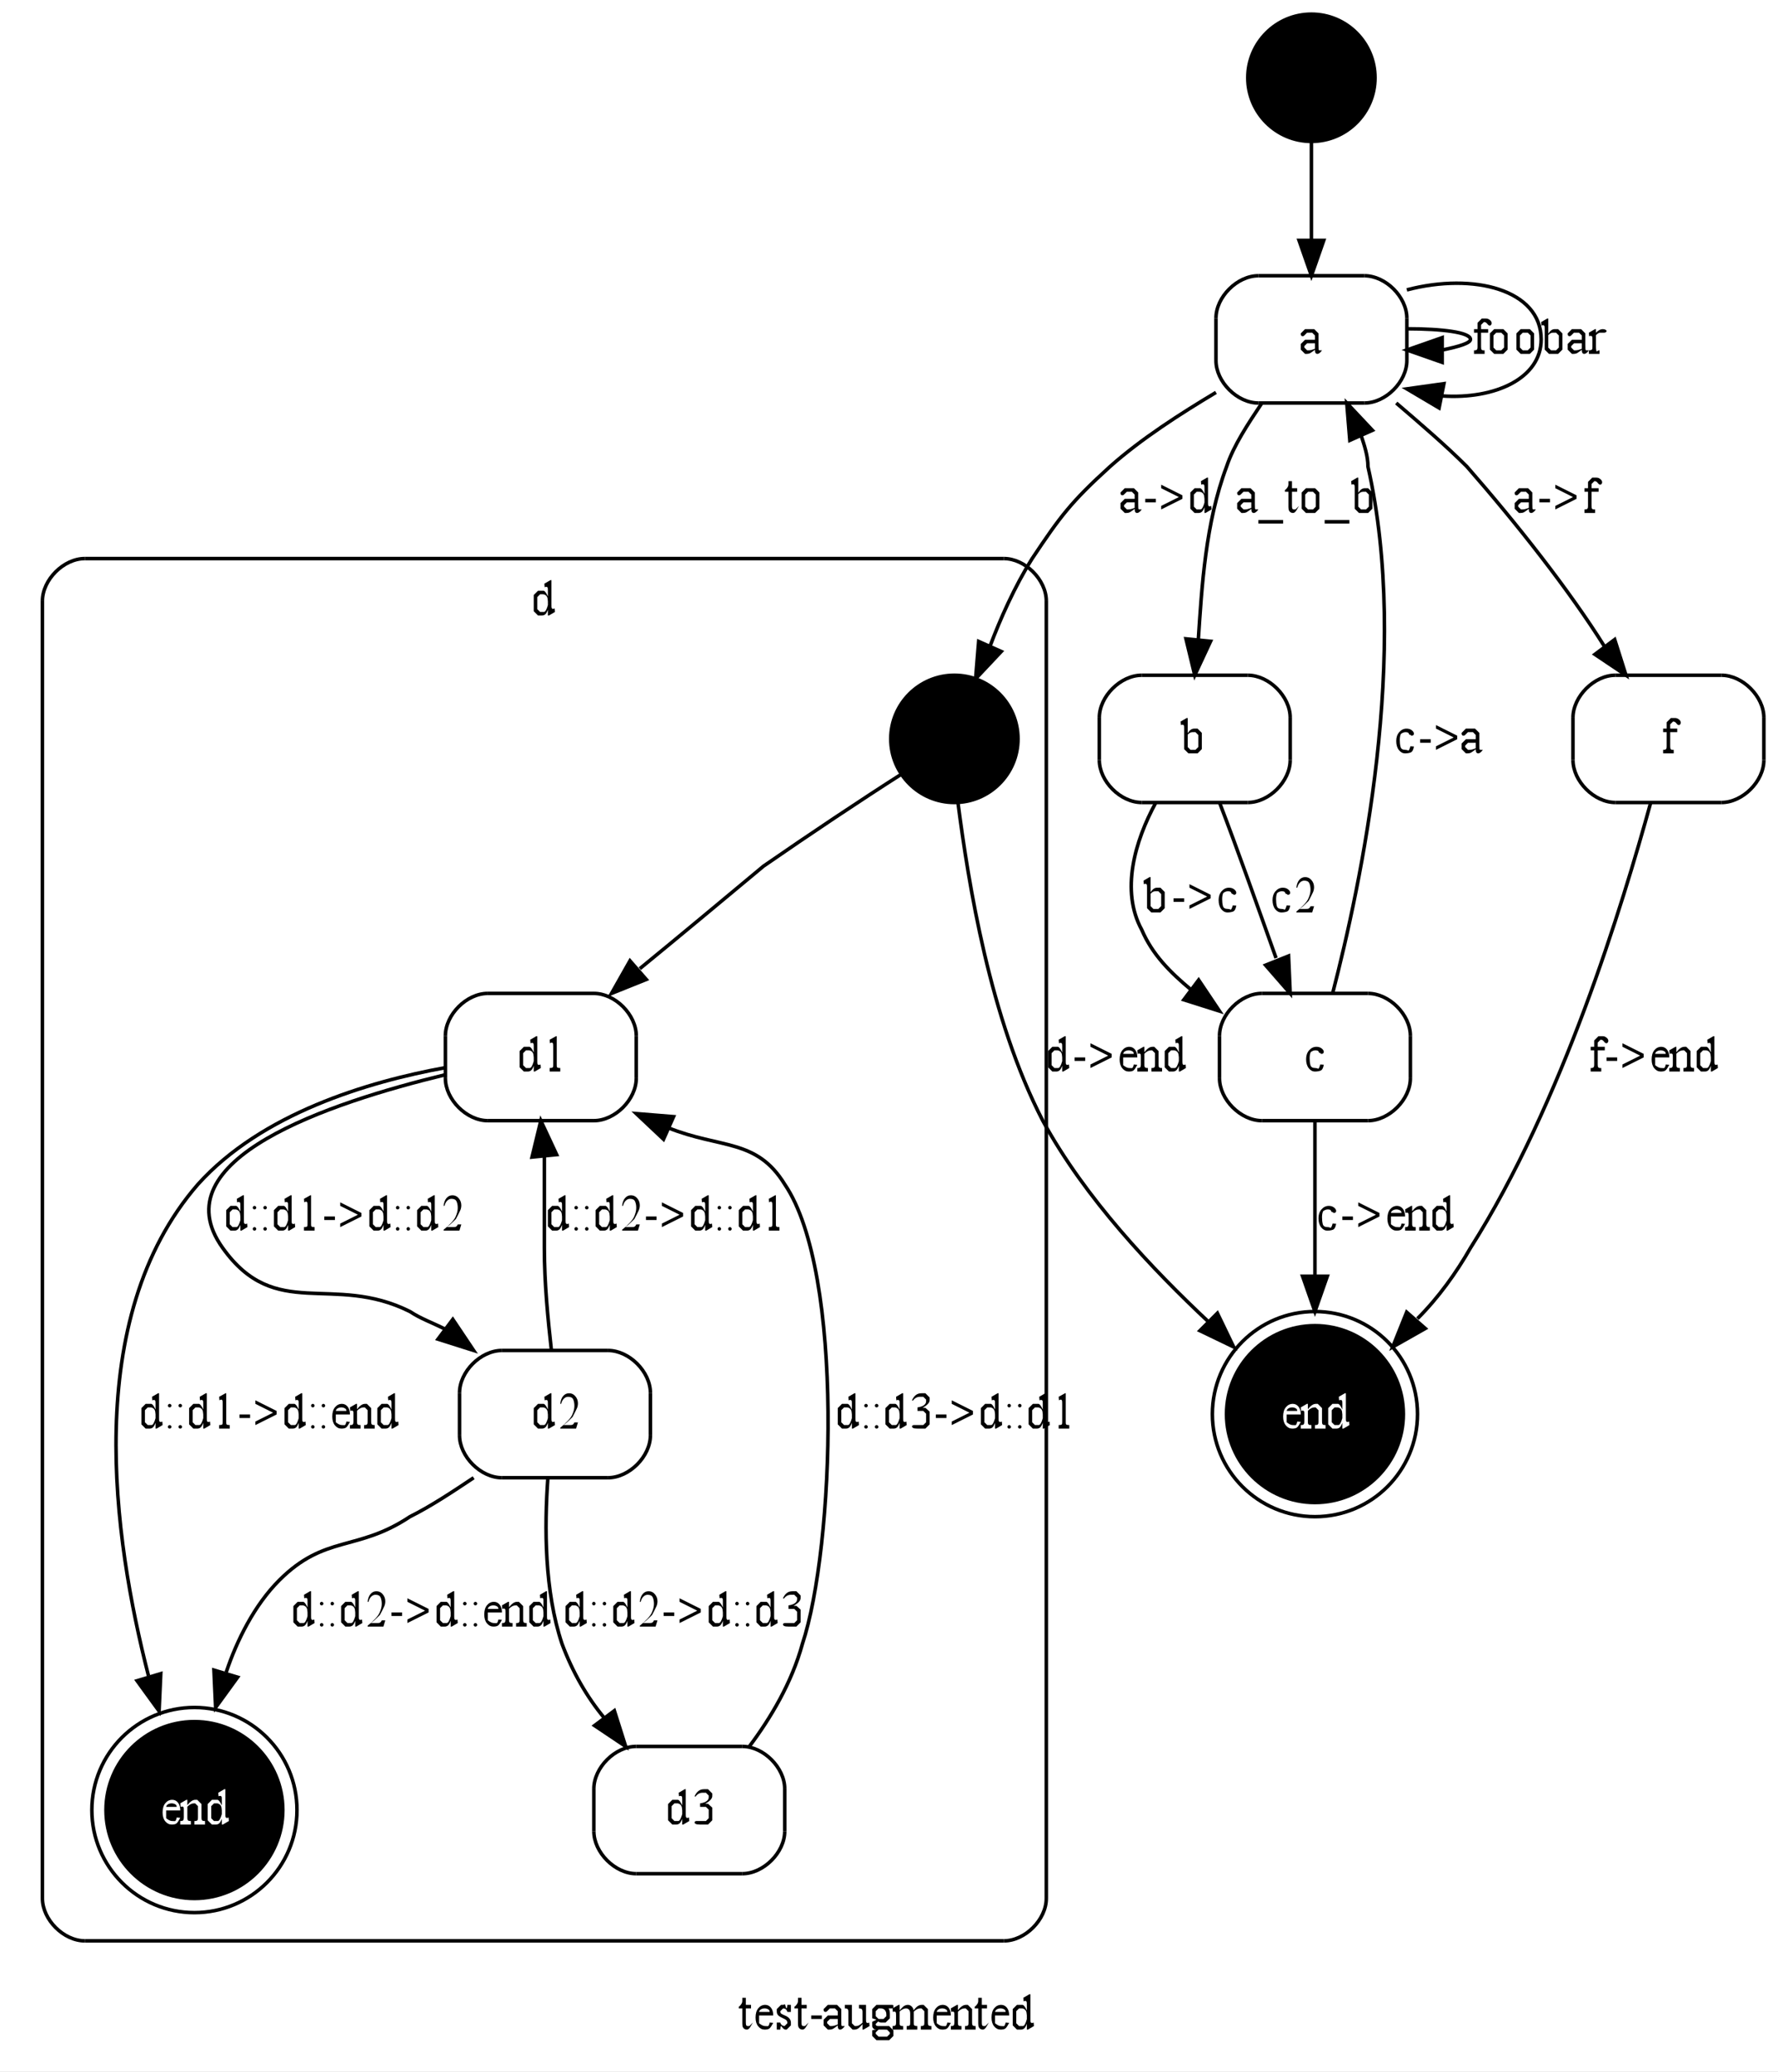 <?xml version="1.0" encoding="UTF-8"?>
<svg xmlns="http://www.w3.org/2000/svg" xmlns:xlink="http://www.w3.org/1999/xlink" width="503pt" height="586pt" viewBox="0 0 503 586" version="1.1">
<rect x="0" y="0" width="503" height="586" fill="#808080" stroke="none"/>
<defs>
<g>
<symbol overflow="visible" id="glyph0-0">
<path style="stroke: none;" d="M 2 0 L 2 -10 L 9 -10 L 9 0 L 2 0 Z M 3 -1 L 8 -1 L 8 -9 L 3 -9 L 3 -1 Z M 3 -1 "/>
</symbol>
<symbol overflow="visible" id="glyph0-1">
<path style="stroke: none;" d="M 2 -9 L 2 -7 L 3.469 -7 L 3.469 -6 L 2 -6 L 2 -2.016 C 2 -1.617 2.039 -1.348 2.125 -1.203 C 2.207 -1.066 2.316 -1 2.453 -1 C 2.555 -1 2.66 -1 2.766 -1 C 2.867 -1 2.945 -1 3 -1 L 4 -2 C 3.82 -1.664 3.574 -1.246 3.266 -0.75 C 2.953 -0.25 2.629 0 2.297 0 C 2.066 0 1.84 -0.055 1.625 -0.172 C 1.414 -0.293 1.258 -0.469 1.156 -0.688 C 1.051 -0.902 1 -1.242 1 -1.703 L 1 -6 L 0 -6 L 0 -6.469 C 0.215 -6.59 0.438 -6.812 0.656 -7.125 C 0.883 -7.434 1 -7.754 1 -8.078 C 1 -8.242 1 -8.551 1 -9 L 2 -9 Z M 2 -9 "/>
</symbol>
<symbol overflow="visible" id="glyph0-2">
<path style="stroke: none;" d="M 2 -4 C 2 -3.062 2 -2.324 2 -1.797 C 2.652 -1.266 3.211 -1 3.672 -1 C 3.961 -1 4.219 -0.988 4.438 -0.969 C 4.664 -0.957 4.852 -1.301 5 -2 L 6 -1.906 C 5.57 -1.094 5.223 -0.57 4.953 -0.344 C 4.691 -0.113 4.23 0 3.578 0 C 2.867 0 2.258 -0.305 1.75 -0.922 C 1.25 -1.535 1 -2.363 1 -3.406 C 1 -4.539 1.258 -5.422 1.781 -6.047 C 2.301 -6.68 2.953 -7 3.734 -7 C 4.387 -7 4.93 -6.727 5.359 -6.188 C 5.785 -5.645 6 -4.914 6 -4 L 2 -4 Z M 2 -5 L 5 -5 C 4.977 -5.238 4.926 -5.41 4.844 -5.516 C 4.727 -5.66 4.551 -5.773 4.312 -5.859 C 4.082 -5.949 3.84 -6 3.594 -6 C 3.195 -6 2.84 -5.91 2.531 -5.734 C 2.227 -5.555 2.051 -5.309 2 -5 Z M 2 -5 "/>
</symbol>
<symbol overflow="visible" id="glyph0-3">
<path style="stroke: none;" d="M 5 -7 L 5 -5 L 4 -5 C 3.875 -5.383 3.711 -5.645 3.516 -5.781 C 3.316 -5.926 3.066 -6 2.766 -6 L 2.797 -6 L 2 -5.203 L 2 -5.297 C 2 -5.078 2.023 -4.887 2.078 -4.734 C 2.129 -4.578 2.359 -4.41 2.766 -4.234 L 3.703 -3.812 C 4.566 -3.344 5 -2.727 5 -1.969 L 5 -1.203 L 3.797 0 L 3.438 0 C 3.156 0 2.824 -0.25 2.453 -0.75 C 2.348 -0.914 2.258 -1 2.188 -1 C 2.102 -1 2.039 -0.664 2 0 L 1 0 L 1 -2 L 2 -2 C 2.082 -1.664 2.242 -1.414 2.484 -1.25 C 2.723 -1.082 2.992 -1 3.297 -1 L 3.203 -1 L 4 -1.797 L 4 -1.875 C 4 -2.164 3.914 -2.41 3.75 -2.609 C 3.582 -2.805 3.184 -3.039 2.562 -3.312 C 1.945 -3.59 1.527 -3.867 1.312 -4.141 C 1.102 -4.398 1 -4.734 1 -5.141 L 1 -5.797 L 2.203 -7 L 2.594 -7 C 2.801 -7 3.051 -7.047 3.344 -7.141 C 3.539 -6.379 3.672 -6 3.734 -6 C 3.793 -6 3.844 -6.062 3.875 -6.188 C 3.914 -6.309 3.957 -6.582 4 -7 L 5 -7 Z M 5 -7 "/>
</symbol>
<symbol overflow="visible" id="glyph0-4">
<path style="stroke: none;" d="M 1 -4 L 4 -4 L 4 -3 L 1 -3 L 1 -4 Z M 1 -4 "/>
</symbol>
<symbol overflow="visible" id="glyph0-5">
<path style="stroke: none;" d="M 4 -1.156 C 3.258 -0.602 2.793 -0.277 2.609 -0.188 C 2.328 -0.062 2.023 0 1.703 0 L 1.203 0 L 0 -1.203 L 0 -1.516 L 0 -2.797 L 0 -2.797 L 0 -2.797 L 1.203 -4 L 4 -4 L 4 -4.266 L 4 -5.203 L 3.203 -6 L 2.328 -6 L 1.781 -6 L 0.984 -5.203 L 0.984 -5.75 L 0.984 -5.578 L 1 -5.359 C 1 -5.242 0.949 -5.152 0.859 -5.094 C 0.766 -5.031 0.645 -5 0.5 -5 C 0.352 -5 0.23 -5.051 0.141 -5.156 C 0.047 -5.258 0 -5.406 0 -5.594 L 0 -5.797 L 1.188 -7 L 2.625 -7 L 3.797 -7 L 5 -5.797 L 5 -5.797 L 5 -5.797 L 5 -5.703 L 5 -4.75 L 5 -2.516 C 5 -1.879 5.008 -1.488 5.031 -1.344 C 5.051 -1.207 5.082 -1.113 5.125 -1.062 C 5.176 -1.02 5.238 -1 5.312 -1 C 5.371 -1 5.43 -1 5.484 -1 C 5.574 -1 5.75 -1 6 -1 L 6 -1 C 5.531 -0.332 5.086 0 4.672 0 C 4.461 0 4.293 -0.086 4.172 -0.266 C 4.055 -0.441 4 -0.738 4 -1.156 Z M 4 -1.453 L 4 -3 L 1.797 -3 L 1 -2.203 L 1 -2.203 L 1 -2.203 L 1 -1.75 L 1 -1.797 L 1.797 -1 L 2.25 -1 C 2.684 -1 3.27 -1.148 4 -1.453 Z M 4 -1.453 "/>
</symbol>
<symbol overflow="visible" id="glyph0-6">
<path style="stroke: none;" d="M 6 -7 L 6 -3 C 6 -2.562 6.016 -2.289 6.047 -2.188 C 6.074 -2.094 6.129 -2.012 6.203 -1.953 C 6.273 -1.898 6.359 -1.875 6.453 -1.875 C 6.586 -1.875 6.738 -1.914 6.906 -2 L 7 -1 L 5.281 0 L 5 0 L 5 -1.516 C 4.426 -0.848 3.98 -0.426 3.672 -0.25 C 3.367 -0.082 3.051 0 2.719 0 L 2.203 0 L 1 -1.203 L 1 -1.5 L 1 -2.328 L 1 -5 C 1 -5.309 0.965 -5.523 0.906 -5.641 C 0.844 -5.754 0.754 -5.844 0.641 -5.906 C 0.523 -5.965 0.309 -6 0 -6 L 0 -7 L 2 -7 L 2 -2.516 L 2 -1.797 L 2.797 -1 L 3.203 -1 C 3.43 -1 3.688 -1.062 3.969 -1.188 C 4.258 -1.32 4.602 -1.578 5 -1.953 L 5 -5 C 5 -5.383 4.93 -5.645 4.797 -5.781 C 4.672 -5.914 4.402 -5.988 4 -6 L 4 -7 L 6 -7 Z M 6 -7 "/>
</symbol>
<symbol overflow="visible" id="glyph0-7">
<path style="stroke: none;" d="M 2.203 -2.797 L 2.203 -2.797 L 1 -3.203 L 1 -4.703 L 1 -5.797 L 2.203 -7 L 3.578 -7 C 4.191 -7 4.723 -7 5.172 -7 L 6.531 -7 C 6.738 -7 6.859 -6.988 6.891 -6.969 C 6.918 -6.945 6.941 -6.914 6.953 -6.875 C 6.98 -6.812 7 -6.691 7 -6.516 C 7 -6.328 6.988 -6.195 6.969 -6.125 C 6.945 -6.082 6.914 -6.051 6.875 -6.031 C 6.844 -6.008 6.711 -6 6.484 -6 L 5.625 -6 C 5.871 -5.613 6 -5.117 6 -4.516 L 6 -3.203 L 4.797 -2 L 3.5 -2 C 3.188 -2 2.867 -2.133 2.547 -2.406 L 2.797 -2.406 L 2 -1.609 L 2 -1.453 C 2 -1.367 2.035 -1.277 2.109 -1.188 C 2.191 -1.102 2.348 -1.039 2.578 -1 C 2.711 -1 3.051 -1 3.594 -1 L 5.078 -1 L 5.797 -1 L 7 0.234 L 7 0.234 L 7 0.469 L 7 1.797 L 7 1.797 L 5.797 3 L 3.625 3 L 2.203 3 L 1 1.797 L 1 1.797 L 1 1.703 L 1 0.203 L 1 0.203 L 1 0.203 L 1 0.203 L 2.203 -0.062 L 1.625 -0.062 C 1.395 -0.238 1.23 -0.395 1.141 -0.531 C 1.047 -0.664 1 -0.82 1 -1 L 1 -2.203 L 2.203 -2.797 L 2.203 -2.797 Z M 3.391 -6 L 2.797 -6 L 2 -5.203 L 2 -4.688 L 2 -3.797 L 2 -3.797 L 2.797 -3 L 3.609 -3 L 4.203 -3 L 5 -3.797 L 5 -4.281 C 5 -4.863 4.816 -5.316 4.453 -5.641 C 4.172 -5.879 3.816 -6 3.391 -6 Z M 1.938 0 L 2.797 0 L 2 0.797 L 2 1.094 L 2 1.203 L 2 1.203 L 2.797 2 L 3.984 2 L 5.203 2 L 6 1.203 L 6 0.672 L 6 0.828 L 5.203 0.031 L 5.312 0.031 L 4.266 0 C 3.254 0 2.477 0 1.938 0 Z M 1.938 0 "/>
</symbol>
<symbol overflow="visible" id="glyph0-8">
<path style="stroke: none;" d="M 2 -5.453 C 2.477 -5.98 2.766 -6.285 2.859 -6.359 C 3.066 -6.566 3.297 -6.723 3.547 -6.828 C 3.805 -6.941 4.055 -7 4.297 -7 C 4.711 -7 5.066 -6.863 5.359 -6.594 C 5.66 -6.332 5.863 -5.949 5.969 -5.453 C 6.457 -6.086 6.875 -6.504 7.219 -6.703 C 7.559 -6.898 7.91 -7 8.266 -7 L 8.797 -7 L 10 -5.797 L 10 -5.797 L 10 -5.516 L 10 -4.672 L 10 -2 C 10 -1.664 10.031 -1.434 10.094 -1.312 C 10.145 -1.227 10.234 -1.152 10.359 -1.094 C 10.492 -1.031 10.707 -1 11 -1 L 11 0 L 8 0 L 8 -1 L 8.125 -1 C 8.395 -1 8.602 -1.047 8.75 -1.141 C 8.852 -1.199 8.926 -1.301 8.969 -1.438 C 8.988 -1.496 9 -1.688 9 -2 L 9 -4.562 L 9 -5.203 L 9 -5.203 L 8.203 -6 L 7.828 -6 C 7.555 -6 7.277 -5.93 7 -5.797 C 6.727 -5.672 6.398 -5.434 6.016 -5.094 L 6 -5.016 L 6 -4.75 L 6 -2 C 6 -1.633 6.02 -1.402 6.062 -1.312 C 6.113 -1.227 6.203 -1.152 6.328 -1.094 C 6.461 -1.031 6.688 -1 7 -1 L 7 0 L 4 0 L 4 -1 C 4.34 -1 4.578 -1.031 4.703 -1.094 C 4.824 -1.164 4.914 -1.273 4.969 -1.422 C 4.988 -1.48 5 -1.676 5 -2 L 5 -4.5 C 5 -4.965 4.914 -5.316 4.75 -5.547 C 4.52 -5.848 4.199 -6 3.797 -6 C 3.523 -6 3.254 -5.93 2.984 -5.797 C 2.555 -5.586 2.227 -5.352 2 -5.094 L 2 -2 C 2 -1.645 2.023 -1.414 2.078 -1.312 C 2.137 -1.207 2.223 -1.129 2.328 -1.078 C 2.441 -1.023 2.664 -1 3 -1 L 3 0 L 0 0 L 0 -1 C 0.301 -1 0.508 -1.023 0.625 -1.078 C 0.746 -1.129 0.844 -1.211 0.906 -1.328 C 0.965 -1.441 1 -1.664 1 -2 L 1 -4 C 1 -4.426 0.977 -4.695 0.938 -4.812 C 0.906 -4.902 0.855 -4.973 0.797 -5.016 C 0.734 -5.066 0.645 -5.094 0.531 -5.094 C 0.406 -5.094 0.258 -5.059 0.094 -5 L 0 -6 L 1.734 -7 L 2 -7 L 2 -5.453 Z M 2 -5.453 "/>
</symbol>
<symbol overflow="visible" id="glyph0-9">
<path style="stroke: none;" d="M 2 -5.484 C 2.789 -6.492 3.539 -7 4.25 -7 L 4.797 -7 L 6 -5.797 L 6 -5.797 L 6 -5.5 L 6 -4.656 L 6 -2 C 6 -1.656 6.031 -1.426 6.094 -1.312 C 6.145 -1.207 6.227 -1.129 6.344 -1.078 C 6.465 -1.023 6.688 -1 7 -1 L 7 0 L 4 0 L 4 -1 L 4.125 -1 C 4.414 -1 4.617 -1.035 4.734 -1.109 C 4.848 -1.191 4.926 -1.305 4.969 -1.453 C 4.988 -1.504 5 -1.688 5 -2 L 5 -4.453 L 5 -5.203 L 4.203 -6 L 3.875 -6 C 3.25 -6 2.621 -5.68 2 -5.047 L 2 -2 C 2 -1.633 2.023 -1.41 2.078 -1.328 C 2.137 -1.211 2.223 -1.129 2.328 -1.078 C 2.441 -1.023 2.664 -1 3 -1 L 3 0 L 0 0 L 0 -1 L 0.141 -1 C 0.473 -1 0.695 -1.066 0.812 -1.203 C 0.934 -1.348 1 -1.613 1 -2 L 1 -4 C 1 -4.445 0.98 -4.719 0.953 -4.812 C 0.922 -4.902 0.867 -4.973 0.797 -5.016 C 0.734 -5.066 0.645 -5.094 0.531 -5.094 C 0.406 -5.094 0.258 -5.059 0.094 -5 L 0 -6 L 1.734 -7 L 2 -7 L 2 -5.484 Z M 2 -5.484 "/>
</symbol>
<symbol overflow="visible" id="glyph0-10">
<path style="stroke: none;" d="M 5 -1.625 C 4.719 -0.895 4.441 -0.441 4.172 -0.266 C 3.91 -0.086 3.629 0 3.328 0 L 2.203 0 L 1 -1.203 L 1 -3.219 L 1 -5.797 L 2.203 -7 L 3.75 -7 C 4.09 -7 4.508 -6.465 5 -5.406 L 5 -7 C 5 -7.434 4.98 -7.703 4.953 -7.797 C 4.922 -7.898 4.867 -7.977 4.797 -8.031 C 4.723 -8.082 4.633 -8.109 4.531 -8.109 C 4.414 -8.109 4.262 -8.07 4.078 -8 L 4 -9 L 5.719 -10 L 6 -10 L 6 -3 C 6 -2.562 6.016 -2.289 6.047 -2.188 C 6.074 -2.094 6.129 -2.012 6.203 -1.953 C 6.273 -1.898 6.359 -1.875 6.453 -1.875 C 6.574 -1.875 6.734 -1.914 6.922 -2 L 7 -1 L 5.297 0 L 5 0 L 5 -1.625 Z M 5 -2.938 L 5 -4.016 C 4.969 -4.629 4.883 -5.051 4.75 -5.281 C 4.625 -5.52 4.449 -5.695 4.234 -5.812 C 4.023 -5.934 3.82 -6 3.625 -6 L 2.797 -6 L 2 -5.203 L 2 -5.203 L 2 -3.609 L 2 -1.797 L 2.797 -1 L 3.859 -1 C 4.254 -1 4.633 -1.645 5 -2.938 Z M 5 -2.938 "/>
</symbol>
<symbol overflow="visible" id="glyph0-11">
<path style="stroke: none;" d="M 3 -6 L 3 -2 C 3 -1.582 3.047 -1.32 3.141 -1.219 C 3.254 -1.07 3.41 -1 3.609 -1 L 4 -1 L 4 0 L 1 0 L 1 -1 L 1.234 -1 C 1.387 -1 1.531 -1.031 1.656 -1.094 C 1.789 -1.152 1.879 -1.242 1.922 -1.359 C 1.973 -1.473 2 -1.688 2 -2 L 2 -6 L 1 -6 L 1 -7 L 2 -7 L 2 -7.359 L 2 -8.797 L 2 -8.797 L 3.203 -10 L 4.406 -10 C 4.852 -10 5.266 -9.816 5.641 -9.453 C 5.879 -9.223 6 -8.957 6 -8.656 C 6 -8.5 5.941 -8.348 5.828 -8.203 C 5.723 -8.066 5.602 -8 5.469 -8 C 5.375 -8 5.27 -8.031 5.156 -8.094 C 5.051 -8.152 4.918 -8.285 4.766 -8.484 C 4.609 -8.68 4.461 -8.816 4.328 -8.891 C 4.191 -8.961 4.043 -9 3.891 -9 L 3.797 -9 L 3 -8.203 L 3 -8.203 L 3 -7.312 L 3 -7 L 5 -7 L 5 -6 L 3 -6 Z M 3 -6 "/>
</symbol>
<symbol overflow="visible" id="glyph0-12">
<path style="stroke: none;" d="M 3.5 -7 L 4.797 -7 L 6 -5.797 L 6 -5.797 L 6 -3.625 L 6 -1.203 L 6 -1.203 L 4.797 0 L 3.438 0 L 2.203 0 L 1 -1.203 L 1 -1.203 L 1 -3.438 L 1 -5.797 L 1 -5.797 L 2.203 -7 L 3.5 -7 Z M 3.328 -6 L 2.797 -6 L 2 -5.203 L 2 -5.203 L 2 -3.938 L 2 -1.797 L 2.797 -1 L 3.688 -1 L 4.203 -1 L 5 -1.797 L 5 -3.125 L 5 -5.203 L 5 -5.203 L 4.203 -6 L 3.328 -6 Z M 3.328 -6 "/>
</symbol>
<symbol overflow="visible" id="glyph0-13">
<path style="stroke: none;" d="M 2 -5.719 C 2.551 -6.57 3.148 -7 3.797 -7 L 4.797 -7 L 6 -5.797 L 6 -3.75 L 6 -1.203 L 6 -1.203 L 4.797 0 L 3.062 0 L 2.203 0 L 1 -1.203 L 1 -1.281 L 1 -7 C 1 -7.434 0.98 -7.703 0.953 -7.797 C 0.922 -7.898 0.867 -7.977 0.797 -8.031 C 0.734 -8.082 0.648 -8.109 0.547 -8.109 C 0.422 -8.109 0.27 -8.07 0.094 -8 L 0 -9 L 1.719 -10 L 2 -10 L 2 -5.719 Z M 2 -5.297 L 2 -1.672 L 2 -1.797 L 2.797 -1 L 3.406 -1 L 4.203 -1 L 5 -1.797 L 5 -3.594 L 5 -5.203 L 4.203 -6 L 3.344 -6 C 3.113 -6 2.883 -5.941 2.656 -5.828 C 2.488 -5.734 2.27 -5.555 2 -5.297 Z M 2 -5.297 "/>
</symbol>
<symbol overflow="visible" id="glyph0-14">
<path style="stroke: none;" d="M 2 -7 L 2 -5.984 C 2.633 -6.66 3.285 -7 3.953 -7 C 4.254 -7 4.504 -6.941 4.703 -6.828 C 4.898 -6.723 5 -6.598 5 -6.453 C 5 -6.328 4.93 -6.215 4.797 -6.125 C 4.672 -6.039 4.512 -6 4.328 -6 C 4.148 -6 3.934 -6 3.688 -6 C 3.438 -6 3.246 -6 3.125 -6 C 3.031 -6 2.918 -5.965 2.797 -5.906 C 2.535 -5.781 2.27 -5.574 2 -5.297 L 2 -2 C 2 -1.488 2.039 -1.102 2.125 -0.844 C 2.176 -0.664 2.27 -0.645 2.406 -0.781 C 2.539 -0.926 2.738 -1 3 -1 L 3 0 L 0 0 L 0 -1 C 0.32 -1 0.562 -1.039 0.719 -1.125 C 0.832 -1.184 0.914 -1.285 0.969 -1.422 C 0.988 -1.492 1 -1.688 1 -2 L 1 -4 C 1 -4.457 0.98 -4.727 0.953 -4.812 C 0.93 -4.895 0.879 -4.961 0.797 -5.016 C 0.723 -5.066 0.629 -5.094 0.516 -5.094 C 0.379 -5.094 0.227 -5.059 0.062 -5 L 0 -6 L 1.734 -7 L 2 -7 Z M 2 -7 "/>
</symbol>
<symbol overflow="visible" id="glyph0-15">
<path style="stroke: none;" d="M 7 3 L 0 3 L 0 2 L 7 2 L 7 3 Z M 7 3 "/>
</symbol>
<symbol overflow="visible" id="glyph0-16">
<path style="stroke: none;" d="M 7 -4 L 1 -1 L 1 -2 L 6 -4.5 L 1 -7 L 1 -8 L 7 -5 L 7 -4 Z M 7 -4 "/>
</symbol>
<symbol overflow="visible" id="glyph0-17">
<path style="stroke: none;" d="M 6 -1.938 C 5.844 -0.977 5.527 -0.414 5.062 -0.25 C 4.594 -0.082 4.074 0 3.516 0 C 2.836 0 2.246 -0.312 1.75 -0.938 C 1.25 -1.57 1 -2.426 1 -3.5 C 1 -4.527 1.285 -5.367 1.859 -6.016 C 2.43 -6.668 3.117 -7 3.922 -7 C 4.523 -7 5.02 -6.84 5.406 -6.531 C 5.801 -6.219 6 -5.895 6 -5.562 C 6 -5.395 5.941 -5.258 5.828 -5.156 C 5.723 -5.051 5.566 -5 5.359 -5 C 5.086 -5 5.051 -5.051 5.25 -5.156 C 4.844 -5.215 4.621 -5.332 4.594 -5.5 C 4.57 -5.664 4.48 -5.789 4.328 -5.875 C 4.16 -5.957 3.934 -6 3.656 -6 C 3.195 -6 2.746 -5.832 2.312 -5.5 C 2.102 -5.062 2 -4.488 2 -3.781 C 2 -3.039 2.07 -2.387 2.219 -1.828 C 2.371 -1.273 2.812 -1 3.531 -1 C 3.871 -1 4.18 -0.926 4.453 -0.781 C 4.637 -0.914 4.82 -1.32 5 -2 L 6 -1.938 Z M 6 -1.938 "/>
</symbol>
<symbol overflow="visible" id="glyph0-18">
<path style="stroke: none;" d="M 6 -1.75 L 5.469 0 L 1 0 L 1 -0.25 C 2.801 -1.715 3.914 -2.914 4.344 -3.844 C 4.777 -4.777 5 -5.633 5 -6.406 C 5 -7.164 4.883 -7.785 4.656 -8.266 C 4.438 -8.754 3.957 -9 3.219 -9 C 2.781 -9 2.383 -8.824 2.031 -8.484 C 1.676 -8.148 1.414 -7.652 1.25 -7 L 1 -7 C 1.102 -7.965 1.379 -8.707 1.828 -9.219 C 2.273 -9.738 2.832 -10 3.5 -10 C 4.215 -10 4.812 -9.711 5.281 -9.141 C 5.758 -8.578 6 -7.914 6 -7.156 C 6 -6.602 5.883 -6.09 5.656 -5.625 C 5.312 -4.883 4.914 -4.102 4.469 -3.281 C 3.219 -2.02 2.355 -1.258 1.891 -1 L 3.594 -1 C 3.945 -1 4.191 -1.016 4.328 -1.047 C 4.461 -1.086 4.586 -1.164 4.703 -1.281 C 4.816 -1.395 4.914 -1.551 5 -1.75 L 6 -1.75 Z M 6 -1.75 "/>
</symbol>
<symbol overflow="visible" id="glyph0-19">
<path style="stroke: none;" d="M 2 -9 L 3.797 -10 L 4 -10 L 4 -2 C 4 -1.625 4.016 -1.387 4.047 -1.297 C 4.086 -1.203 4.164 -1.129 4.281 -1.078 C 4.402 -1.035 4.645 -1.008 5 -1 L 5 0 L 2 0 L 2 -1 C 2.363 -1.008 2.598 -1.035 2.703 -1.078 C 2.816 -1.129 2.895 -1.191 2.938 -1.266 C 2.977 -1.348 3 -1.594 3 -2 L 3 -7 C 3 -7.445 2.98 -7.734 2.953 -7.859 C 2.93 -7.949 2.887 -8.031 2.828 -8.094 C 2.766 -8.164 2.684 -8.203 2.594 -8.203 C 2.469 -8.203 2.293 -8.133 2.078 -8 L 2 -9 Z M 2 -9 "/>
</symbol>
<symbol overflow="visible" id="glyph0-20">
<path style="stroke: none;" d="M 1.5 -7 C 1.633 -7 1.75 -6.945 1.844 -6.844 C 1.945 -6.75 2 -6.633 2 -6.5 C 2 -6.363 1.945 -6.242 1.844 -6.141 C 1.75 -6.047 1.633 -6 1.5 -6 C 1.363 -6 1.242 -6.047 1.141 -6.141 C 1.047 -6.242 1 -6.363 1 -6.5 C 1 -6.633 1.047 -6.75 1.141 -6.844 C 1.242 -6.945 1.363 -7 1.5 -7 Z M 1.5 -1 C 1.633 -1 1.75 -0.945 1.844 -0.844 C 1.945 -0.75 2 -0.633 2 -0.5 C 2 -0.363 1.945 -0.242 1.844 -0.141 C 1.75 -0.047 1.633 0 1.5 0 C 1.363 0 1.242 -0.047 1.141 -0.141 C 1.047 -0.242 1 -0.363 1 -0.5 C 1 -0.633 1.047 -0.75 1.141 -0.844 C 1.242 -0.945 1.363 -1 1.5 -1 Z M 1.5 -1 "/>
</symbol>
<symbol overflow="visible" id="glyph0-21">
<path style="stroke: none;" d="M 1 -8 C 1.277 -8.633 1.633 -9.125 2.062 -9.469 C 2.496 -9.82 3.039 -10 3.688 -10 L 4.797 -10 L 6 -8.797 L 6 -8.797 L 6 -8.047 C 6 -7.348 5.332 -6.621 4 -5.875 L 4.797 -5.875 L 6 -4.797 L 6 -3.359 L 6 -1.203 L 6 -1.203 L 4.797 0 L 2.531 0 C 1.938 0 1.527 -0.062 1.312 -0.188 C 1.102 -0.309 1 -0.445 1 -0.594 C 1 -0.695 1.047 -0.789 1.141 -0.875 C 1.242 -0.957 1.367 -1 1.516 -1 C 1.617 -1 1.727 -1 1.844 -1 C 1.914 -1 2.078 -1 2.328 -1 C 2.586 -1 2.77 -1 2.875 -1 C 3.027 -1 3.195 -1 3.375 -1 L 4.203 -1 L 5 -1.797 L 5 -2.75 L 5 -4.203 L 5 -4.203 L 5 -4.203 L 5 -4.203 L 5 -4.203 L 4.203 -5 L 2.766 -5 L 2.562 -5 L 2.562 -6 C 2.977 -6.039 3.395 -6.145 3.812 -6.312 C 4.227 -6.488 4.531 -6.695 4.719 -6.938 C 4.902 -7.176 5 -7.441 5 -7.734 L 5 -8.203 L 4.203 -9 L 3.266 -9 C 2.461 -9 1.789 -8.629 1.25 -7.891 L 1 -8 Z M 1 -8 "/>
</symbol>
</g>
<clipPath id="clip1">
  <path d="M 0 586 L 503 586 L 503 0 L 0 0 Z M 0 586 "/>
</clipPath>
</defs>
<g id="surface0">
<g clip-path="url(#clip1)" clip-rule="nonzero">
<path style="fill-rule: nonzero; fill: rgb(100%,100%,100%); fill-opacity: 1;stroke-width: 1; stroke-linecap: butt; stroke-linejoin: miter; stroke: rgb(100%,100%,100%); stroke-opacity: 1;stroke-miterlimit: 10; " d="M -4 4 L -4 -582 L 499 -582 L 499 4 Z M -4 4 " transform="matrix(1,0,0,1,4,582)"/>
<g style="fill: rgb(0%,0%,0%); fill-opacity: 1;">
  <use xlink:href="#glyph0-1" x="209" y="574.102"/>
  <use xlink:href="#glyph0-2" x="212.75" y="574.102"/>
  <use xlink:href="#glyph0-3" x="218.75" y="574.102"/>
  <use xlink:href="#glyph0-1" x="224.75" y="574.102"/>
  <use xlink:href="#glyph0-4" x="228.5" y="574.102"/>
  <use xlink:href="#glyph0-5" x="233" y="574.102"/>
  <use xlink:href="#glyph0-6" x="239" y="574.102"/>
  <use xlink:href="#glyph0-7" x="245.75" y="574.102"/>
  <use xlink:href="#glyph0-8" x="252.5" y="574.102"/>
  <use xlink:href="#glyph0-2" x="263" y="574.102"/>
  <use xlink:href="#glyph0-9" x="269" y="574.102"/>
  <use xlink:href="#glyph0-1" x="275.75" y="574.102"/>
  <use xlink:href="#glyph0-2" x="279.5" y="574.102"/>
  <use xlink:href="#glyph0-10" x="285.5" y="574.102"/>
</g>
<path style="fill-rule: nonzero; fill: rgb(100%,100%,100%); fill-opacity: 1;stroke-width: 1; stroke-linecap: butt; stroke-linejoin: miter; stroke: rgb(100%,100%,100%); stroke-opacity: 1;stroke-miterlimit: 10; " d="M 20 -33 L 280 -33 L 292 -45 L 292 -412 L 280 -424 L 20 -424 L 8 -412 L 8 -45 Z M 20 -33 " transform="matrix(1,0,0,1,4,582)"/>
<path style="fill-rule: nonzero; fill: rgb(100%,100%,100%); fill-opacity: 1;stroke-width: 1; stroke-linecap: butt; stroke-linejoin: miter; stroke: rgb(100%,100%,100%); stroke-opacity: 1;stroke-miterlimit: 10; " d="M 280 -33 C 286 -33 292 -39 292 -45 " transform="matrix(1,0,0,1,4,582)"/>
<path style="fill-rule: nonzero; fill: rgb(100%,100%,100%); fill-opacity: 1;stroke-width: 1; stroke-linecap: butt; stroke-linejoin: miter; stroke: rgb(100%,100%,100%); stroke-opacity: 1;stroke-miterlimit: 10; " d="M 292 -412 C 292 -418 286 -424 280 -424 " transform="matrix(1,0,0,1,4,582)"/>
<path style="fill-rule: nonzero; fill: rgb(100%,100%,100%); fill-opacity: 1;stroke-width: 1; stroke-linecap: butt; stroke-linejoin: miter; stroke: rgb(100%,100%,100%); stroke-opacity: 1;stroke-miterlimit: 10; " d="M 20 -424 C 14 -424 8 -418 8 -412 " transform="matrix(1,0,0,1,4,582)"/>
<path style="fill-rule: nonzero; fill: rgb(100%,100%,100%); fill-opacity: 1;stroke-width: 1; stroke-linecap: butt; stroke-linejoin: miter; stroke: rgb(100%,100%,100%); stroke-opacity: 1;stroke-miterlimit: 10; " d="M 8 -45 C 8 -39 14 -33 20 -33 " transform="matrix(1,0,0,1,4,582)"/>
<path style="fill: none; stroke-width: 1; stroke-linecap: butt; stroke-linejoin: miter; stroke: rgb(0%,0%,0%); stroke-opacity: 1;stroke-miterlimit: 10; " d="M 20 -33 L 280 -33 " transform="matrix(1,0,0,1,4,582)"/>
<path style="fill: none; stroke-width: 1; stroke-linecap: butt; stroke-linejoin: miter; stroke: rgb(0%,0%,0%); stroke-opacity: 1;stroke-miterlimit: 10; " d="M 280 -33 C 286 -33 292 -39 292 -45 " transform="matrix(1,0,0,1,4,582)"/>
<path style="fill: none; stroke-width: 1; stroke-linecap: butt; stroke-linejoin: miter; stroke: rgb(0%,0%,0%); stroke-opacity: 1;stroke-miterlimit: 10; " d="M 292 -45 L 292 -412 " transform="matrix(1,0,0,1,4,582)"/>
<path style="fill: none; stroke-width: 1; stroke-linecap: butt; stroke-linejoin: miter; stroke: rgb(0%,0%,0%); stroke-opacity: 1;stroke-miterlimit: 10; " d="M 292 -412 C 292 -418 286 -424 280 -424 " transform="matrix(1,0,0,1,4,582)"/>
<path style="fill: none; stroke-width: 1; stroke-linecap: butt; stroke-linejoin: miter; stroke: rgb(0%,0%,0%); stroke-opacity: 1;stroke-miterlimit: 10; " d="M 280 -424 L 20 -424 " transform="matrix(1,0,0,1,4,582)"/>
<path style="fill: none; stroke-width: 1; stroke-linecap: butt; stroke-linejoin: miter; stroke: rgb(0%,0%,0%); stroke-opacity: 1;stroke-miterlimit: 10; " d="M 20 -424 C 14 -424 8 -418 8 -412 " transform="matrix(1,0,0,1,4,582)"/>
<path style="fill: none; stroke-width: 1; stroke-linecap: butt; stroke-linejoin: miter; stroke: rgb(0%,0%,0%); stroke-opacity: 1;stroke-miterlimit: 10; " d="M 8 -412 L 8 -45 " transform="matrix(1,0,0,1,4,582)"/>
<path style="fill: none; stroke-width: 1; stroke-linecap: butt; stroke-linejoin: miter; stroke: rgb(0%,0%,0%); stroke-opacity: 1;stroke-miterlimit: 10; " d="M 8 -45 C 8 -39 14 -33 20 -33 " transform="matrix(1,0,0,1,4,582)"/>
<g style="fill: rgb(0%,0%,0%); fill-opacity: 1;">
  <use xlink:href="#glyph0-10" x="150" y="174.102"/>
</g>
<path style="fill-rule: nonzero; fill: rgb(0%,0%,0%); fill-opacity: 1;stroke-width: 1; stroke-linecap: butt; stroke-linejoin: miter; stroke: rgb(0%,0%,0%); stroke-opacity: 1;stroke-miterlimit: 10; " d="M 385 -560 L 385 -560 C 385 -550.059 376.941 -542 367 -542 C 357.059 -542 349 -550.059 349 -560 C 349 -569.941 357.059 -578 367 -578 C 376.941 -578 385 -569.941 385 -560 Z M 385 -560 " transform="matrix(1,0,0,1,4,582)"/>
<path style="fill-rule: nonzero; fill: rgb(100%,100%,100%); fill-opacity: 1;stroke-width: 1; stroke-linecap: butt; stroke-linejoin: miter; stroke: rgb(100%,100%,100%); stroke-opacity: 1;stroke-miterlimit: 10; " d="M 382 -504 L 352 -504 L 340 -492 L 340 -480 L 352 -468 L 382 -468 L 394 -480 L 394 -492 Z M 382 -504 " transform="matrix(1,0,0,1,4,582)"/>
<path style="fill-rule: nonzero; fill: rgb(100%,100%,100%); fill-opacity: 1;stroke-width: 1; stroke-linecap: butt; stroke-linejoin: miter; stroke: rgb(100%,100%,100%); stroke-opacity: 1;stroke-miterlimit: 10; " d="M 352 -504 C 346 -504 340 -498 340 -492 " transform="matrix(1,0,0,1,4,582)"/>
<path style="fill-rule: nonzero; fill: rgb(100%,100%,100%); fill-opacity: 1;stroke-width: 1; stroke-linecap: butt; stroke-linejoin: miter; stroke: rgb(100%,100%,100%); stroke-opacity: 1;stroke-miterlimit: 10; " d="M 340 -480 C 340 -474 346 -468 352 -468 " transform="matrix(1,0,0,1,4,582)"/>
<path style="fill-rule: nonzero; fill: rgb(100%,100%,100%); fill-opacity: 1;stroke-width: 1; stroke-linecap: butt; stroke-linejoin: miter; stroke: rgb(100%,100%,100%); stroke-opacity: 1;stroke-miterlimit: 10; " d="M 382 -468 C 388 -468 394 -474 394 -480 " transform="matrix(1,0,0,1,4,582)"/>
<path style="fill-rule: nonzero; fill: rgb(100%,100%,100%); fill-opacity: 1;stroke-width: 1; stroke-linecap: butt; stroke-linejoin: miter; stroke: rgb(100%,100%,100%); stroke-opacity: 1;stroke-miterlimit: 10; " d="M 394 -492 C 394 -498 388 -504 382 -504 " transform="matrix(1,0,0,1,4,582)"/>
<path style="fill: none; stroke-width: 1; stroke-linecap: butt; stroke-linejoin: miter; stroke: rgb(0%,0%,0%); stroke-opacity: 1;stroke-miterlimit: 10; " d="M 382 -504 L 352 -504 " transform="matrix(1,0,0,1,4,582)"/>
<path style="fill: none; stroke-width: 1; stroke-linecap: butt; stroke-linejoin: miter; stroke: rgb(0%,0%,0%); stroke-opacity: 1;stroke-miterlimit: 10; " d="M 352 -504 C 346 -504 340 -498 340 -492 " transform="matrix(1,0,0,1,4,582)"/>
<path style="fill: none; stroke-width: 1; stroke-linecap: butt; stroke-linejoin: miter; stroke: rgb(0%,0%,0%); stroke-opacity: 1;stroke-miterlimit: 10; " d="M 340 -492 L 340 -480 " transform="matrix(1,0,0,1,4,582)"/>
<path style="fill: none; stroke-width: 1; stroke-linecap: butt; stroke-linejoin: miter; stroke: rgb(0%,0%,0%); stroke-opacity: 1;stroke-miterlimit: 10; " d="M 340 -480 C 340 -474 346 -468 352 -468 " transform="matrix(1,0,0,1,4,582)"/>
<path style="fill: none; stroke-width: 1; stroke-linecap: butt; stroke-linejoin: miter; stroke: rgb(0%,0%,0%); stroke-opacity: 1;stroke-miterlimit: 10; " d="M 352 -468 L 382 -468 " transform="matrix(1,0,0,1,4,582)"/>
<path style="fill: none; stroke-width: 1; stroke-linecap: butt; stroke-linejoin: miter; stroke: rgb(0%,0%,0%); stroke-opacity: 1;stroke-miterlimit: 10; " d="M 382 -468 C 388 -468 394 -474 394 -480 " transform="matrix(1,0,0,1,4,582)"/>
<path style="fill: none; stroke-width: 1; stroke-linecap: butt; stroke-linejoin: miter; stroke: rgb(0%,0%,0%); stroke-opacity: 1;stroke-miterlimit: 10; " d="M 394 -480 L 394 -492 " transform="matrix(1,0,0,1,4,582)"/>
<path style="fill: none; stroke-width: 1; stroke-linecap: butt; stroke-linejoin: miter; stroke: rgb(0%,0%,0%); stroke-opacity: 1;stroke-miterlimit: 10; " d="M 394 -492 C 394 -498 388 -504 382 -504 " transform="matrix(1,0,0,1,4,582)"/>
<g style="fill: rgb(0%,0%,0%); fill-opacity: 1;">
  <use xlink:href="#glyph0-5" x="368" y="100.102"/>
</g>
<path style="fill: none; stroke-width: 1; stroke-linecap: butt; stroke-linejoin: miter; stroke: rgb(0%,0%,0%); stroke-opacity: 1;stroke-miterlimit: 10; " d="M 367 -542 C 367 -533 367 -524 367 -514 " transform="matrix(1,0,0,1,4,582)"/>
<path style="fill-rule: nonzero; fill: rgb(0%,0%,0%); fill-opacity: 1;stroke-width: 1; stroke-linecap: butt; stroke-linejoin: miter; stroke: rgb(0%,0%,0%); stroke-opacity: 1;stroke-miterlimit: 10; " d="M 370.5 -514 L 367 -504 L 363.5 -514 Z M 370.5 -514 " transform="matrix(1,0,0,1,4,582)"/>
<path style="fill: none; stroke-width: 1; stroke-linecap: butt; stroke-linejoin: miter; stroke: rgb(0%,0%,0%); stroke-opacity: 1;stroke-miterlimit: 10; " d="M 394 -489 C 404 -489 412 -488 412 -486 C 412 -485 409 -484 404 -483 " transform="matrix(1,0,0,1,4,582)"/>
<path style="fill-rule: nonzero; fill: rgb(0%,0%,0%); fill-opacity: 1;stroke-width: 1; stroke-linecap: butt; stroke-linejoin: miter; stroke: rgb(0%,0%,0%); stroke-opacity: 1;stroke-miterlimit: 10; " d="M 404 -479.5 L 394 -483 L 404 -486.5 Z M 404 -479.5 " transform="matrix(1,0,0,1,4,582)"/>
<g style="fill: rgb(0%,0%,0%); fill-opacity: 1;">
  <use xlink:href="#glyph0-11" x="416" y="100.102"/>
  <use xlink:href="#glyph0-12" x="420.5" y="100.102"/>
  <use xlink:href="#glyph0-12" x="428" y="100.102"/>
</g>
<path style="fill: none; stroke-width: 1; stroke-linecap: butt; stroke-linejoin: miter; stroke: rgb(0%,0%,0%); stroke-opacity: 1;stroke-miterlimit: 10; " d="M 394 -500 C 413 -505 432 -500 432 -486 C 432 -475 419 -469 404 -470 " transform="matrix(1,0,0,1,4,582)"/>
<path style="fill-rule: nonzero; fill: rgb(0%,0%,0%); fill-opacity: 1;stroke-width: 1; stroke-linecap: butt; stroke-linejoin: miter; stroke: rgb(0%,0%,0%); stroke-opacity: 1;stroke-miterlimit: 10; " d="M 403.121 -466.605 L 394 -472 L 404.492 -473.473 Z M 403.121 -466.605 " transform="matrix(1,0,0,1,4,582)"/>
<g style="fill: rgb(0%,0%,0%); fill-opacity: 1;">
  <use xlink:href="#glyph0-13" x="436" y="100.102"/>
  <use xlink:href="#glyph0-5" x="443.5" y="100.102"/>
  <use xlink:href="#glyph0-14" x="449.5" y="100.102"/>
</g>
<path style="fill-rule: nonzero; fill: rgb(100%,100%,100%); fill-opacity: 1;stroke-width: 1; stroke-linecap: butt; stroke-linejoin: miter; stroke: rgb(100%,100%,100%); stroke-opacity: 1;stroke-miterlimit: 10; " d="M 349 -391 L 319 -391 L 307 -379 L 307 -367 L 319 -355 L 349 -355 L 361 -367 L 361 -379 Z M 349 -391 " transform="matrix(1,0,0,1,4,582)"/>
<path style="fill-rule: nonzero; fill: rgb(100%,100%,100%); fill-opacity: 1;stroke-width: 1; stroke-linecap: butt; stroke-linejoin: miter; stroke: rgb(100%,100%,100%); stroke-opacity: 1;stroke-miterlimit: 10; " d="M 319 -391 C 313 -391 307 -385 307 -379 " transform="matrix(1,0,0,1,4,582)"/>
<path style="fill-rule: nonzero; fill: rgb(100%,100%,100%); fill-opacity: 1;stroke-width: 1; stroke-linecap: butt; stroke-linejoin: miter; stroke: rgb(100%,100%,100%); stroke-opacity: 1;stroke-miterlimit: 10; " d="M 307 -367 C 307 -361 313 -355 319 -355 " transform="matrix(1,0,0,1,4,582)"/>
<path style="fill-rule: nonzero; fill: rgb(100%,100%,100%); fill-opacity: 1;stroke-width: 1; stroke-linecap: butt; stroke-linejoin: miter; stroke: rgb(100%,100%,100%); stroke-opacity: 1;stroke-miterlimit: 10; " d="M 349 -355 C 355 -355 361 -361 361 -367 " transform="matrix(1,0,0,1,4,582)"/>
<path style="fill-rule: nonzero; fill: rgb(100%,100%,100%); fill-opacity: 1;stroke-width: 1; stroke-linecap: butt; stroke-linejoin: miter; stroke: rgb(100%,100%,100%); stroke-opacity: 1;stroke-miterlimit: 10; " d="M 361 -379 C 361 -385 355 -391 349 -391 " transform="matrix(1,0,0,1,4,582)"/>
<path style="fill: none; stroke-width: 1; stroke-linecap: butt; stroke-linejoin: miter; stroke: rgb(0%,0%,0%); stroke-opacity: 1;stroke-miterlimit: 10; " d="M 349 -391 L 319 -391 " transform="matrix(1,0,0,1,4,582)"/>
<path style="fill: none; stroke-width: 1; stroke-linecap: butt; stroke-linejoin: miter; stroke: rgb(0%,0%,0%); stroke-opacity: 1;stroke-miterlimit: 10; " d="M 319 -391 C 313 -391 307 -385 307 -379 " transform="matrix(1,0,0,1,4,582)"/>
<path style="fill: none; stroke-width: 1; stroke-linecap: butt; stroke-linejoin: miter; stroke: rgb(0%,0%,0%); stroke-opacity: 1;stroke-miterlimit: 10; " d="M 307 -379 L 307 -367 " transform="matrix(1,0,0,1,4,582)"/>
<path style="fill: none; stroke-width: 1; stroke-linecap: butt; stroke-linejoin: miter; stroke: rgb(0%,0%,0%); stroke-opacity: 1;stroke-miterlimit: 10; " d="M 307 -367 C 307 -361 313 -355 319 -355 " transform="matrix(1,0,0,1,4,582)"/>
<path style="fill: none; stroke-width: 1; stroke-linecap: butt; stroke-linejoin: miter; stroke: rgb(0%,0%,0%); stroke-opacity: 1;stroke-miterlimit: 10; " d="M 319 -355 L 349 -355 " transform="matrix(1,0,0,1,4,582)"/>
<path style="fill: none; stroke-width: 1; stroke-linecap: butt; stroke-linejoin: miter; stroke: rgb(0%,0%,0%); stroke-opacity: 1;stroke-miterlimit: 10; " d="M 349 -355 C 355 -355 361 -361 361 -367 " transform="matrix(1,0,0,1,4,582)"/>
<path style="fill: none; stroke-width: 1; stroke-linecap: butt; stroke-linejoin: miter; stroke: rgb(0%,0%,0%); stroke-opacity: 1;stroke-miterlimit: 10; " d="M 361 -367 L 361 -379 " transform="matrix(1,0,0,1,4,582)"/>
<path style="fill: none; stroke-width: 1; stroke-linecap: butt; stroke-linejoin: miter; stroke: rgb(0%,0%,0%); stroke-opacity: 1;stroke-miterlimit: 10; " d="M 361 -379 C 361 -385 355 -391 349 -391 " transform="matrix(1,0,0,1,4,582)"/>
<g style="fill: rgb(0%,0%,0%); fill-opacity: 1;">
  <use xlink:href="#glyph0-13" x="334" y="213.102"/>
</g>
<path style="fill: none; stroke-width: 1; stroke-linecap: butt; stroke-linejoin: miter; stroke: rgb(0%,0%,0%); stroke-opacity: 1;stroke-miterlimit: 10; " d="M 353 -468 C 349 -462 345 -456 343 -450 C 337 -434 336 -416 335 -401 " transform="matrix(1,0,0,1,4,582)"/>
<path style="fill-rule: nonzero; fill: rgb(0%,0%,0%); fill-opacity: 1;stroke-width: 1; stroke-linecap: butt; stroke-linejoin: miter; stroke: rgb(0%,0%,0%); stroke-opacity: 1;stroke-miterlimit: 10; " d="M 338.477 -400.602 L 334 -391 L 331.512 -401.297 Z M 338.477 -400.602 " transform="matrix(1,0,0,1,4,582)"/>
<g style="fill: rgb(0%,0%,0%); fill-opacity: 1;">
  <use xlink:href="#glyph0-5" x="350" y="145.102"/>
  <use xlink:href="#glyph0-15" x="356" y="145.102"/>
  <use xlink:href="#glyph0-1" x="363.5" y="145.102"/>
  <use xlink:href="#glyph0-12" x="367.25" y="145.102"/>
  <use xlink:href="#glyph0-15" x="374.75" y="145.102"/>
  <use xlink:href="#glyph0-13" x="382.25" y="145.102"/>
</g>
<path style="fill-rule: nonzero; fill: rgb(0%,0%,0%); fill-opacity: 1;stroke-width: 1; stroke-linecap: butt; stroke-linejoin: miter; stroke: rgb(0%,0%,0%); stroke-opacity: 1;stroke-miterlimit: 10; " d="M 284 -373 L 284 -373 C 284 -363.059 275.941 -355 266 -355 C 256.059 -355 248 -363.059 248 -373 C 248 -382.941 256.059 -391 266 -391 C 275.941 -391 284 -382.941 284 -373 Z M 284 -373 " transform="matrix(1,0,0,1,4,582)"/>
<path style="fill: none; stroke-width: 1; stroke-linecap: butt; stroke-linejoin: miter; stroke: rgb(0%,0%,0%); stroke-opacity: 1;stroke-miterlimit: 10; " d="M 340 -471 C 330 -465 319 -458 310 -450 C 299 -440 296 -436 288 -424 C 283 -416 279 -407 276 -399 " transform="matrix(1,0,0,1,4,582)"/>
<path style="fill-rule: nonzero; fill: rgb(0%,0%,0%); fill-opacity: 1;stroke-width: 1; stroke-linecap: butt; stroke-linejoin: miter; stroke: rgb(0%,0%,0%); stroke-opacity: 1;stroke-miterlimit: 10; " d="M 279.262 -397.715 L 272 -390 L 272.863 -400.559 Z M 279.262 -397.715 " transform="matrix(1,0,0,1,4,582)"/>
<g style="fill: rgb(0%,0%,0%); fill-opacity: 1;">
  <use xlink:href="#glyph0-5" x="317" y="145.102"/>
  <use xlink:href="#glyph0-4" x="323" y="145.102"/>
  <use xlink:href="#glyph0-16" x="327.5" y="145.102"/>
  <use xlink:href="#glyph0-10" x="335.75" y="145.102"/>
</g>
<path style="fill-rule: nonzero; fill: rgb(100%,100%,100%); fill-opacity: 1;stroke-width: 1; stroke-linecap: butt; stroke-linejoin: miter; stroke: rgb(100%,100%,100%); stroke-opacity: 1;stroke-miterlimit: 10; " d="M 483 -391 L 453 -391 L 441 -379 L 441 -367 L 453 -355 L 483 -355 L 495 -367 L 495 -379 Z M 483 -391 " transform="matrix(1,0,0,1,4,582)"/>
<path style="fill-rule: nonzero; fill: rgb(100%,100%,100%); fill-opacity: 1;stroke-width: 1; stroke-linecap: butt; stroke-linejoin: miter; stroke: rgb(100%,100%,100%); stroke-opacity: 1;stroke-miterlimit: 10; " d="M 453 -391 C 447 -391 441 -385 441 -379 " transform="matrix(1,0,0,1,4,582)"/>
<path style="fill-rule: nonzero; fill: rgb(100%,100%,100%); fill-opacity: 1;stroke-width: 1; stroke-linecap: butt; stroke-linejoin: miter; stroke: rgb(100%,100%,100%); stroke-opacity: 1;stroke-miterlimit: 10; " d="M 441 -367 C 441 -361 447 -355 453 -355 " transform="matrix(1,0,0,1,4,582)"/>
<path style="fill-rule: nonzero; fill: rgb(100%,100%,100%); fill-opacity: 1;stroke-width: 1; stroke-linecap: butt; stroke-linejoin: miter; stroke: rgb(100%,100%,100%); stroke-opacity: 1;stroke-miterlimit: 10; " d="M 483 -355 C 489 -355 495 -361 495 -367 " transform="matrix(1,0,0,1,4,582)"/>
<path style="fill-rule: nonzero; fill: rgb(100%,100%,100%); fill-opacity: 1;stroke-width: 1; stroke-linecap: butt; stroke-linejoin: miter; stroke: rgb(100%,100%,100%); stroke-opacity: 1;stroke-miterlimit: 10; " d="M 495 -379 C 495 -385 489 -391 483 -391 " transform="matrix(1,0,0,1,4,582)"/>
<path style="fill: none; stroke-width: 1; stroke-linecap: butt; stroke-linejoin: miter; stroke: rgb(0%,0%,0%); stroke-opacity: 1;stroke-miterlimit: 10; " d="M 483 -391 L 453 -391 " transform="matrix(1,0,0,1,4,582)"/>
<path style="fill: none; stroke-width: 1; stroke-linecap: butt; stroke-linejoin: miter; stroke: rgb(0%,0%,0%); stroke-opacity: 1;stroke-miterlimit: 10; " d="M 453 -391 C 447 -391 441 -385 441 -379 " transform="matrix(1,0,0,1,4,582)"/>
<path style="fill: none; stroke-width: 1; stroke-linecap: butt; stroke-linejoin: miter; stroke: rgb(0%,0%,0%); stroke-opacity: 1;stroke-miterlimit: 10; " d="M 441 -379 L 441 -367 " transform="matrix(1,0,0,1,4,582)"/>
<path style="fill: none; stroke-width: 1; stroke-linecap: butt; stroke-linejoin: miter; stroke: rgb(0%,0%,0%); stroke-opacity: 1;stroke-miterlimit: 10; " d="M 441 -367 C 441 -361 447 -355 453 -355 " transform="matrix(1,0,0,1,4,582)"/>
<path style="fill: none; stroke-width: 1; stroke-linecap: butt; stroke-linejoin: miter; stroke: rgb(0%,0%,0%); stroke-opacity: 1;stroke-miterlimit: 10; " d="M 453 -355 L 483 -355 " transform="matrix(1,0,0,1,4,582)"/>
<path style="fill: none; stroke-width: 1; stroke-linecap: butt; stroke-linejoin: miter; stroke: rgb(0%,0%,0%); stroke-opacity: 1;stroke-miterlimit: 10; " d="M 483 -355 C 489 -355 495 -361 495 -367 " transform="matrix(1,0,0,1,4,582)"/>
<path style="fill: none; stroke-width: 1; stroke-linecap: butt; stroke-linejoin: miter; stroke: rgb(0%,0%,0%); stroke-opacity: 1;stroke-miterlimit: 10; " d="M 495 -367 L 495 -379 " transform="matrix(1,0,0,1,4,582)"/>
<path style="fill: none; stroke-width: 1; stroke-linecap: butt; stroke-linejoin: miter; stroke: rgb(0%,0%,0%); stroke-opacity: 1;stroke-miterlimit: 10; " d="M 495 -379 C 495 -385 489 -391 483 -391 " transform="matrix(1,0,0,1,4,582)"/>
<g style="fill: rgb(0%,0%,0%); fill-opacity: 1;">
  <use xlink:href="#glyph0-11" x="469.5" y="213.102"/>
</g>
<path style="fill: none; stroke-width: 1; stroke-linecap: butt; stroke-linejoin: miter; stroke: rgb(0%,0%,0%); stroke-opacity: 1;stroke-miterlimit: 10; " d="M 391 -468 C 398 -462 405 -456 411 -450 C 425 -434 440 -415 450 -399 " transform="matrix(1,0,0,1,4,582)"/>
<path style="fill-rule: nonzero; fill: rgb(0%,0%,0%); fill-opacity: 1;stroke-width: 1; stroke-linecap: butt; stroke-linejoin: miter; stroke: rgb(0%,0%,0%); stroke-opacity: 1;stroke-miterlimit: 10; " d="M 452.801 -401.102 L 456 -391 L 447.199 -396.898 Z M 452.801 -401.102 " transform="matrix(1,0,0,1,4,582)"/>
<g style="fill: rgb(0%,0%,0%); fill-opacity: 1;">
  <use xlink:href="#glyph0-5" x="428.5" y="145.102"/>
  <use xlink:href="#glyph0-4" x="434.5" y="145.102"/>
  <use xlink:href="#glyph0-16" x="439" y="145.102"/>
  <use xlink:href="#glyph0-11" x="447.25" y="145.102"/>
</g>
<path style="fill-rule: nonzero; fill: rgb(100%,100%,100%); fill-opacity: 1;stroke-width: 1; stroke-linecap: butt; stroke-linejoin: miter; stroke: rgb(100%,100%,100%); stroke-opacity: 1;stroke-miterlimit: 10; " d="M 383 -301 L 353 -301 L 341 -289 L 341 -277 L 353 -265 L 383 -265 L 395 -277 L 395 -289 Z M 383 -301 " transform="matrix(1,0,0,1,4,582)"/>
<path style="fill-rule: nonzero; fill: rgb(100%,100%,100%); fill-opacity: 1;stroke-width: 1; stroke-linecap: butt; stroke-linejoin: miter; stroke: rgb(100%,100%,100%); stroke-opacity: 1;stroke-miterlimit: 10; " d="M 353 -301 C 347 -301 341 -295 341 -289 " transform="matrix(1,0,0,1,4,582)"/>
<path style="fill-rule: nonzero; fill: rgb(100%,100%,100%); fill-opacity: 1;stroke-width: 1; stroke-linecap: butt; stroke-linejoin: miter; stroke: rgb(100%,100%,100%); stroke-opacity: 1;stroke-miterlimit: 10; " d="M 341 -277 C 341 -271 347 -265 353 -265 " transform="matrix(1,0,0,1,4,582)"/>
<path style="fill-rule: nonzero; fill: rgb(100%,100%,100%); fill-opacity: 1;stroke-width: 1; stroke-linecap: butt; stroke-linejoin: miter; stroke: rgb(100%,100%,100%); stroke-opacity: 1;stroke-miterlimit: 10; " d="M 383 -265 C 389 -265 395 -271 395 -277 " transform="matrix(1,0,0,1,4,582)"/>
<path style="fill-rule: nonzero; fill: rgb(100%,100%,100%); fill-opacity: 1;stroke-width: 1; stroke-linecap: butt; stroke-linejoin: miter; stroke: rgb(100%,100%,100%); stroke-opacity: 1;stroke-miterlimit: 10; " d="M 395 -289 C 395 -295 389 -301 383 -301 " transform="matrix(1,0,0,1,4,582)"/>
<path style="fill: none; stroke-width: 1; stroke-linecap: butt; stroke-linejoin: miter; stroke: rgb(0%,0%,0%); stroke-opacity: 1;stroke-miterlimit: 10; " d="M 383 -301 L 353 -301 " transform="matrix(1,0,0,1,4,582)"/>
<path style="fill: none; stroke-width: 1; stroke-linecap: butt; stroke-linejoin: miter; stroke: rgb(0%,0%,0%); stroke-opacity: 1;stroke-miterlimit: 10; " d="M 353 -301 C 347 -301 341 -295 341 -289 " transform="matrix(1,0,0,1,4,582)"/>
<path style="fill: none; stroke-width: 1; stroke-linecap: butt; stroke-linejoin: miter; stroke: rgb(0%,0%,0%); stroke-opacity: 1;stroke-miterlimit: 10; " d="M 341 -289 L 341 -277 " transform="matrix(1,0,0,1,4,582)"/>
<path style="fill: none; stroke-width: 1; stroke-linecap: butt; stroke-linejoin: miter; stroke: rgb(0%,0%,0%); stroke-opacity: 1;stroke-miterlimit: 10; " d="M 341 -277 C 341 -271 347 -265 353 -265 " transform="matrix(1,0,0,1,4,582)"/>
<path style="fill: none; stroke-width: 1; stroke-linecap: butt; stroke-linejoin: miter; stroke: rgb(0%,0%,0%); stroke-opacity: 1;stroke-miterlimit: 10; " d="M 353 -265 L 383 -265 " transform="matrix(1,0,0,1,4,582)"/>
<path style="fill: none; stroke-width: 1; stroke-linecap: butt; stroke-linejoin: miter; stroke: rgb(0%,0%,0%); stroke-opacity: 1;stroke-miterlimit: 10; " d="M 383 -265 C 389 -265 395 -271 395 -277 " transform="matrix(1,0,0,1,4,582)"/>
<path style="fill: none; stroke-width: 1; stroke-linecap: butt; stroke-linejoin: miter; stroke: rgb(0%,0%,0%); stroke-opacity: 1;stroke-miterlimit: 10; " d="M 395 -277 L 395 -289 " transform="matrix(1,0,0,1,4,582)"/>
<path style="fill: none; stroke-width: 1; stroke-linecap: butt; stroke-linejoin: miter; stroke: rgb(0%,0%,0%); stroke-opacity: 1;stroke-miterlimit: 10; " d="M 395 -289 C 395 -295 389 -301 383 -301 " transform="matrix(1,0,0,1,4,582)"/>
<g style="fill: rgb(0%,0%,0%); fill-opacity: 1;">
  <use xlink:href="#glyph0-17" x="368.5" y="303.102"/>
</g>
<path style="fill: none; stroke-width: 1; stroke-linecap: butt; stroke-linejoin: miter; stroke: rgb(0%,0%,0%); stroke-opacity: 1;stroke-miterlimit: 10; " d="M 323 -355 C 317 -344 313 -330 319 -319 C 322 -312 327 -307 333 -302 " transform="matrix(1,0,0,1,4,582)"/>
<path style="fill-rule: nonzero; fill: rgb(0%,0%,0%); fill-opacity: 1;stroke-width: 1; stroke-linecap: butt; stroke-linejoin: miter; stroke: rgb(0%,0%,0%); stroke-opacity: 1;stroke-miterlimit: 10; " d="M 335.102 -304.801 L 341 -296 L 330.898 -299.199 Z M 335.102 -304.801 " transform="matrix(1,0,0,1,4,582)"/>
<g style="fill: rgb(0%,0%,0%); fill-opacity: 1;">
  <use xlink:href="#glyph0-13" x="323.5" y="258.102"/>
  <use xlink:href="#glyph0-4" x="331" y="258.102"/>
  <use xlink:href="#glyph0-16" x="335.5" y="258.102"/>
  <use xlink:href="#glyph0-17" x="343.75" y="258.102"/>
</g>
<path style="fill: none; stroke-width: 1; stroke-linecap: butt; stroke-linejoin: miter; stroke: rgb(0%,0%,0%); stroke-opacity: 1;stroke-miterlimit: 10; " d="M 341 -355 C 346 -342 352 -325 357 -311 " transform="matrix(1,0,0,1,4,582)"/>
<path style="fill-rule: nonzero; fill: rgb(0%,0%,0%); fill-opacity: 1;stroke-width: 1; stroke-linecap: butt; stroke-linejoin: miter; stroke: rgb(0%,0%,0%); stroke-opacity: 1;stroke-miterlimit: 10; " d="M 360.535 -311.586 L 361 -301 L 354.035 -308.984 Z M 360.535 -311.586 " transform="matrix(1,0,0,1,4,582)"/>
<g style="fill: rgb(0%,0%,0%); fill-opacity: 1;">
  <use xlink:href="#glyph0-17" x="359" y="258.102"/>
  <use xlink:href="#glyph0-18" x="365.75" y="258.102"/>
</g>
<path style="fill: none; stroke-width: 1; stroke-linecap: butt; stroke-linejoin: miter; stroke: rgb(0%,0%,0%); stroke-opacity: 1;stroke-miterlimit: 10; " d="M 373 -301 C 381 -332 395 -397 383 -450 C 383 -453 382 -456 381 -459 " transform="matrix(1,0,0,1,4,582)"/>
<path style="fill-rule: nonzero; fill: rgb(0%,0%,0%); fill-opacity: 1;stroke-width: 1; stroke-linecap: butt; stroke-linejoin: miter; stroke: rgb(0%,0%,0%); stroke-opacity: 1;stroke-miterlimit: 10; " d="M 377.863 -457.441 L 377 -468 L 384.262 -460.285 Z M 377.863 -457.441 " transform="matrix(1,0,0,1,4,582)"/>
<g style="fill: rgb(0%,0%,0%); fill-opacity: 1;">
  <use xlink:href="#glyph0-17" x="394" y="213.102"/>
  <use xlink:href="#glyph0-4" x="400.75" y="213.102"/>
  <use xlink:href="#glyph0-16" x="405.25" y="213.102"/>
  <use xlink:href="#glyph0-5" x="413.5" y="213.102"/>
</g>
<path style="fill-rule: nonzero; fill: rgb(0%,0%,0%); fill-opacity: 1;stroke-width: 1; stroke-linecap: butt; stroke-linejoin: miter; stroke: rgb(0%,0%,0%); stroke-opacity: 1;stroke-miterlimit: 10; " d="M 393.016 -182 L 393.016 -182 C 393.016 -168.184 381.816 -156.984 368 -156.984 C 354.184 -156.984 342.984 -168.184 342.984 -182 C 342.984 -195.816 354.184 -207.016 368 -207.016 C 381.816 -207.016 393.016 -195.816 393.016 -182 Z M 393.016 -182 " transform="matrix(1,0,0,1,4,582)"/>
<path style="fill: none; stroke-width: 1; stroke-linecap: butt; stroke-linejoin: miter; stroke: rgb(0%,0%,0%); stroke-opacity: 1;stroke-miterlimit: 10; " d="M 397.016 -182 L 397.016 -182 C 397.016 -165.977 384.023 -152.984 368 -152.984 C 351.977 -152.984 338.984 -165.977 338.984 -182 C 338.984 -198.023 351.977 -211.016 368 -211.016 C 384.023 -211.016 397.016 -198.023 397.016 -182 Z M 397.016 -182 " transform="matrix(1,0,0,1,4,582)"/>
<g style="fill: rgb(100%,100%,100%); fill-opacity: 1;">
  <use xlink:href="#glyph0-2" x="362" y="404.102"/>
  <use xlink:href="#glyph0-9" x="368" y="404.102"/>
  <use xlink:href="#glyph0-10" x="374.75" y="404.102"/>
</g>
<path style="fill: none; stroke-width: 1; stroke-linecap: butt; stroke-linejoin: miter; stroke: rgb(0%,0%,0%); stroke-opacity: 1;stroke-miterlimit: 10; " d="M 368 -265 C 368 -253 368 -236 368 -221 " transform="matrix(1,0,0,1,4,582)"/>
<path style="fill-rule: nonzero; fill: rgb(0%,0%,0%); fill-opacity: 1;stroke-width: 1; stroke-linecap: butt; stroke-linejoin: miter; stroke: rgb(0%,0%,0%); stroke-opacity: 1;stroke-miterlimit: 10; " d="M 371.5 -221 L 368 -211 L 364.5 -221 Z M 371.5 -221 " transform="matrix(1,0,0,1,4,582)"/>
<g style="fill: rgb(0%,0%,0%); fill-opacity: 1;">
  <use xlink:href="#glyph0-17" x="372" y="348.102"/>
  <use xlink:href="#glyph0-4" x="378.75" y="348.102"/>
  <use xlink:href="#glyph0-16" x="383.25" y="348.102"/>
  <use xlink:href="#glyph0-2" x="391.5" y="348.102"/>
  <use xlink:href="#glyph0-9" x="397.5" y="348.102"/>
  <use xlink:href="#glyph0-10" x="404.25" y="348.102"/>
</g>
<path style="fill-rule: nonzero; fill: rgb(100%,100%,100%); fill-opacity: 1;stroke-width: 1; stroke-linecap: butt; stroke-linejoin: miter; stroke: rgb(100%,100%,100%); stroke-opacity: 1;stroke-miterlimit: 10; " d="M 164 -301 L 134 -301 L 122 -289 L 122 -277 L 134 -265 L 164 -265 L 176 -277 L 176 -289 Z M 164 -301 " transform="matrix(1,0,0,1,4,582)"/>
<path style="fill-rule: nonzero; fill: rgb(100%,100%,100%); fill-opacity: 1;stroke-width: 1; stroke-linecap: butt; stroke-linejoin: miter; stroke: rgb(100%,100%,100%); stroke-opacity: 1;stroke-miterlimit: 10; " d="M 134 -301 C 128 -301 122 -295 122 -289 " transform="matrix(1,0,0,1,4,582)"/>
<path style="fill-rule: nonzero; fill: rgb(100%,100%,100%); fill-opacity: 1;stroke-width: 1; stroke-linecap: butt; stroke-linejoin: miter; stroke: rgb(100%,100%,100%); stroke-opacity: 1;stroke-miterlimit: 10; " d="M 122 -277 C 122 -271 128 -265 134 -265 " transform="matrix(1,0,0,1,4,582)"/>
<path style="fill-rule: nonzero; fill: rgb(100%,100%,100%); fill-opacity: 1;stroke-width: 1; stroke-linecap: butt; stroke-linejoin: miter; stroke: rgb(100%,100%,100%); stroke-opacity: 1;stroke-miterlimit: 10; " d="M 164 -265 C 170 -265 176 -271 176 -277 " transform="matrix(1,0,0,1,4,582)"/>
<path style="fill-rule: nonzero; fill: rgb(100%,100%,100%); fill-opacity: 1;stroke-width: 1; stroke-linecap: butt; stroke-linejoin: miter; stroke: rgb(100%,100%,100%); stroke-opacity: 1;stroke-miterlimit: 10; " d="M 176 -289 C 176 -295 170 -301 164 -301 " transform="matrix(1,0,0,1,4,582)"/>
<path style="fill: none; stroke-width: 1; stroke-linecap: butt; stroke-linejoin: miter; stroke: rgb(0%,0%,0%); stroke-opacity: 1;stroke-miterlimit: 10; " d="M 164 -301 L 134 -301 " transform="matrix(1,0,0,1,4,582)"/>
<path style="fill: none; stroke-width: 1; stroke-linecap: butt; stroke-linejoin: miter; stroke: rgb(0%,0%,0%); stroke-opacity: 1;stroke-miterlimit: 10; " d="M 134 -301 C 128 -301 122 -295 122 -289 " transform="matrix(1,0,0,1,4,582)"/>
<path style="fill: none; stroke-width: 1; stroke-linecap: butt; stroke-linejoin: miter; stroke: rgb(0%,0%,0%); stroke-opacity: 1;stroke-miterlimit: 10; " d="M 122 -289 L 122 -277 " transform="matrix(1,0,0,1,4,582)"/>
<path style="fill: none; stroke-width: 1; stroke-linecap: butt; stroke-linejoin: miter; stroke: rgb(0%,0%,0%); stroke-opacity: 1;stroke-miterlimit: 10; " d="M 122 -277 C 122 -271 128 -265 134 -265 " transform="matrix(1,0,0,1,4,582)"/>
<path style="fill: none; stroke-width: 1; stroke-linecap: butt; stroke-linejoin: miter; stroke: rgb(0%,0%,0%); stroke-opacity: 1;stroke-miterlimit: 10; " d="M 134 -265 L 164 -265 " transform="matrix(1,0,0,1,4,582)"/>
<path style="fill: none; stroke-width: 1; stroke-linecap: butt; stroke-linejoin: miter; stroke: rgb(0%,0%,0%); stroke-opacity: 1;stroke-miterlimit: 10; " d="M 164 -265 C 170 -265 176 -271 176 -277 " transform="matrix(1,0,0,1,4,582)"/>
<path style="fill: none; stroke-width: 1; stroke-linecap: butt; stroke-linejoin: miter; stroke: rgb(0%,0%,0%); stroke-opacity: 1;stroke-miterlimit: 10; " d="M 176 -277 L 176 -289 " transform="matrix(1,0,0,1,4,582)"/>
<path style="fill: none; stroke-width: 1; stroke-linecap: butt; stroke-linejoin: miter; stroke: rgb(0%,0%,0%); stroke-opacity: 1;stroke-miterlimit: 10; " d="M 176 -289 C 176 -295 170 -301 164 -301 " transform="matrix(1,0,0,1,4,582)"/>
<g style="fill: rgb(0%,0%,0%); fill-opacity: 1;">
  <use xlink:href="#glyph0-10" x="146" y="303.102"/>
  <use xlink:href="#glyph0-19" x="153.5" y="303.102"/>
</g>
<path style="fill: none; stroke-width: 1; stroke-linecap: butt; stroke-linejoin: miter; stroke: rgb(0%,0%,0%); stroke-opacity: 1;stroke-miterlimit: 10; " d="M 251 -363 C 240 -356 225 -346 212 -337 C 200 -327 188 -317 177 -308 " transform="matrix(1,0,0,1,4,582)"/>
<path style="fill-rule: nonzero; fill: rgb(0%,0%,0%); fill-opacity: 1;stroke-width: 1; stroke-linecap: butt; stroke-linejoin: miter; stroke: rgb(0%,0%,0%); stroke-opacity: 1;stroke-miterlimit: 10; " d="M 178.832 -304.949 L 169 -301 L 174.223 -310.219 Z M 178.832 -304.949 " transform="matrix(1,0,0,1,4,582)"/>
<path style="fill: none; stroke-width: 1; stroke-linecap: butt; stroke-linejoin: miter; stroke: rgb(0%,0%,0%); stroke-opacity: 1;stroke-miterlimit: 10; " d="M 267 -355 C 270 -332 276 -294 291 -265 C 303 -243 322 -223 338 -208 " transform="matrix(1,0,0,1,4,582)"/>
<path style="fill-rule: nonzero; fill: rgb(0%,0%,0%); fill-opacity: 1;stroke-width: 1; stroke-linecap: butt; stroke-linejoin: miter; stroke: rgb(0%,0%,0%); stroke-opacity: 1;stroke-miterlimit: 10; " d="M 340.402 -210.547 L 345 -201 L 335.453 -205.598 Z M 340.402 -210.547 " transform="matrix(1,0,0,1,4,582)"/>
<g style="fill: rgb(0%,0%,0%); fill-opacity: 1;">
  <use xlink:href="#glyph0-10" x="295.5" y="303.102"/>
  <use xlink:href="#glyph0-4" x="303" y="303.102"/>
  <use xlink:href="#glyph0-16" x="307.5" y="303.102"/>
  <use xlink:href="#glyph0-2" x="315.75" y="303.102"/>
  <use xlink:href="#glyph0-9" x="321.75" y="303.102"/>
  <use xlink:href="#glyph0-10" x="328.5" y="303.102"/>
</g>
<path style="fill-rule: nonzero; fill: rgb(100%,100%,100%); fill-opacity: 1;stroke-width: 1; stroke-linecap: butt; stroke-linejoin: miter; stroke: rgb(100%,100%,100%); stroke-opacity: 1;stroke-miterlimit: 10; " d="M 168 -200 L 138 -200 L 126 -188 L 126 -176 L 138 -164 L 168 -164 L 180 -176 L 180 -188 Z M 168 -200 " transform="matrix(1,0,0,1,4,582)"/>
<path style="fill-rule: nonzero; fill: rgb(100%,100%,100%); fill-opacity: 1;stroke-width: 1; stroke-linecap: butt; stroke-linejoin: miter; stroke: rgb(100%,100%,100%); stroke-opacity: 1;stroke-miterlimit: 10; " d="M 138 -200 C 132 -200 126 -194 126 -188 " transform="matrix(1,0,0,1,4,582)"/>
<path style="fill-rule: nonzero; fill: rgb(100%,100%,100%); fill-opacity: 1;stroke-width: 1; stroke-linecap: butt; stroke-linejoin: miter; stroke: rgb(100%,100%,100%); stroke-opacity: 1;stroke-miterlimit: 10; " d="M 126 -176 C 126 -170 132 -164 138 -164 " transform="matrix(1,0,0,1,4,582)"/>
<path style="fill-rule: nonzero; fill: rgb(100%,100%,100%); fill-opacity: 1;stroke-width: 1; stroke-linecap: butt; stroke-linejoin: miter; stroke: rgb(100%,100%,100%); stroke-opacity: 1;stroke-miterlimit: 10; " d="M 168 -164 C 174 -164 180 -170 180 -176 " transform="matrix(1,0,0,1,4,582)"/>
<path style="fill-rule: nonzero; fill: rgb(100%,100%,100%); fill-opacity: 1;stroke-width: 1; stroke-linecap: butt; stroke-linejoin: miter; stroke: rgb(100%,100%,100%); stroke-opacity: 1;stroke-miterlimit: 10; " d="M 180 -188 C 180 -194 174 -200 168 -200 " transform="matrix(1,0,0,1,4,582)"/>
<path style="fill: none; stroke-width: 1; stroke-linecap: butt; stroke-linejoin: miter; stroke: rgb(0%,0%,0%); stroke-opacity: 1;stroke-miterlimit: 10; " d="M 168 -200 L 138 -200 " transform="matrix(1,0,0,1,4,582)"/>
<path style="fill: none; stroke-width: 1; stroke-linecap: butt; stroke-linejoin: miter; stroke: rgb(0%,0%,0%); stroke-opacity: 1;stroke-miterlimit: 10; " d="M 138 -200 C 132 -200 126 -194 126 -188 " transform="matrix(1,0,0,1,4,582)"/>
<path style="fill: none; stroke-width: 1; stroke-linecap: butt; stroke-linejoin: miter; stroke: rgb(0%,0%,0%); stroke-opacity: 1;stroke-miterlimit: 10; " d="M 126 -188 L 126 -176 " transform="matrix(1,0,0,1,4,582)"/>
<path style="fill: none; stroke-width: 1; stroke-linecap: butt; stroke-linejoin: miter; stroke: rgb(0%,0%,0%); stroke-opacity: 1;stroke-miterlimit: 10; " d="M 126 -176 C 126 -170 132 -164 138 -164 " transform="matrix(1,0,0,1,4,582)"/>
<path style="fill: none; stroke-width: 1; stroke-linecap: butt; stroke-linejoin: miter; stroke: rgb(0%,0%,0%); stroke-opacity: 1;stroke-miterlimit: 10; " d="M 138 -164 L 168 -164 " transform="matrix(1,0,0,1,4,582)"/>
<path style="fill: none; stroke-width: 1; stroke-linecap: butt; stroke-linejoin: miter; stroke: rgb(0%,0%,0%); stroke-opacity: 1;stroke-miterlimit: 10; " d="M 168 -164 C 174 -164 180 -170 180 -176 " transform="matrix(1,0,0,1,4,582)"/>
<path style="fill: none; stroke-width: 1; stroke-linecap: butt; stroke-linejoin: miter; stroke: rgb(0%,0%,0%); stroke-opacity: 1;stroke-miterlimit: 10; " d="M 180 -176 L 180 -188 " transform="matrix(1,0,0,1,4,582)"/>
<path style="fill: none; stroke-width: 1; stroke-linecap: butt; stroke-linejoin: miter; stroke: rgb(0%,0%,0%); stroke-opacity: 1;stroke-miterlimit: 10; " d="M 180 -188 C 180 -194 174 -200 168 -200 " transform="matrix(1,0,0,1,4,582)"/>
<g style="fill: rgb(0%,0%,0%); fill-opacity: 1;">
  <use xlink:href="#glyph0-10" x="150" y="404.102"/>
  <use xlink:href="#glyph0-18" x="157.5" y="404.102"/>
</g>
<path style="fill: none; stroke-width: 1; stroke-linecap: butt; stroke-linejoin: miter; stroke: rgb(0%,0%,0%); stroke-opacity: 1;stroke-miterlimit: 10; " d="M 122 -278 C 89 -270 41 -254 59 -229 C 74 -208 90 -222 112 -211 C 115 -209 118 -208 122 -206 " transform="matrix(1,0,0,1,4,582)"/>
<path style="fill-rule: nonzero; fill: rgb(0%,0%,0%); fill-opacity: 1;stroke-width: 1; stroke-linecap: butt; stroke-linejoin: miter; stroke: rgb(0%,0%,0%); stroke-opacity: 1;stroke-miterlimit: 10; " d="M 124.102 -208.801 L 130 -200 L 119.898 -203.199 Z M 124.102 -208.801 " transform="matrix(1,0,0,1,4,582)"/>
<g style="fill: rgb(0%,0%,0%); fill-opacity: 1;">
  <use xlink:href="#glyph0-10" x="63" y="348.102"/>
  <use xlink:href="#glyph0-20" x="70.5" y="348.102"/>
  <use xlink:href="#glyph0-20" x="73.5" y="348.102"/>
  <use xlink:href="#glyph0-10" x="76.5" y="348.102"/>
  <use xlink:href="#glyph0-19" x="84" y="348.102"/>
  <use xlink:href="#glyph0-4" x="90.75" y="348.102"/>
  <use xlink:href="#glyph0-16" x="95.25" y="348.102"/>
  <use xlink:href="#glyph0-10" x="103.5" y="348.102"/>
  <use xlink:href="#glyph0-20" x="111" y="348.102"/>
  <use xlink:href="#glyph0-20" x="114" y="348.102"/>
  <use xlink:href="#glyph0-10" x="117" y="348.102"/>
  <use xlink:href="#glyph0-18" x="124.5" y="348.102"/>
</g>
<path style="fill-rule: nonzero; fill: rgb(0%,0%,0%); fill-opacity: 1;stroke-width: 1; stroke-linecap: butt; stroke-linejoin: miter; stroke: rgb(0%,0%,0%); stroke-opacity: 1;stroke-miterlimit: 10; " d="M 76.016 -70 L 76.016 -70 C 76.016 -56.184 64.816 -44.984 51 -44.984 C 37.184 -44.984 25.984 -56.184 25.984 -70 C 25.984 -83.816 37.184 -95.016 51 -95.016 C 64.816 -95.016 76.016 -83.816 76.016 -70 Z M 76.016 -70 " transform="matrix(1,0,0,1,4,582)"/>
<path style="fill: none; stroke-width: 1; stroke-linecap: butt; stroke-linejoin: miter; stroke: rgb(0%,0%,0%); stroke-opacity: 1;stroke-miterlimit: 10; " d="M 80.016 -70 L 80.016 -70 C 80.016 -53.977 67.023 -40.984 51 -40.984 C 34.977 -40.984 21.984 -53.977 21.984 -70 C 21.984 -86.023 34.977 -99.016 51 -99.016 C 67.023 -99.016 80.016 -86.023 80.016 -70 Z M 80.016 -70 " transform="matrix(1,0,0,1,4,582)"/>
<g style="fill: rgb(100%,100%,100%); fill-opacity: 1;">
  <use xlink:href="#glyph0-2" x="45" y="516.102"/>
  <use xlink:href="#glyph0-9" x="51" y="516.102"/>
  <use xlink:href="#glyph0-10" x="57.75" y="516.102"/>
</g>
<path style="fill: none; stroke-width: 1; stroke-linecap: butt; stroke-linejoin: miter; stroke: rgb(0%,0%,0%); stroke-opacity: 1;stroke-miterlimit: 10; " d="M 122 -280 C 100 -276 70 -267 52 -247 C 19 -209 28 -147 38 -108 " transform="matrix(1,0,0,1,4,582)"/>
<path style="fill-rule: nonzero; fill: rgb(0%,0%,0%); fill-opacity: 1;stroke-width: 1; stroke-linecap: butt; stroke-linejoin: miter; stroke: rgb(0%,0%,0%); stroke-opacity: 1;stroke-miterlimit: 10; " d="M 41.48 -108.586 L 41 -98 L 34.773 -106.574 Z M 41.48 -108.586 " transform="matrix(1,0,0,1,4,582)"/>
<g style="fill: rgb(0%,0%,0%); fill-opacity: 1;">
  <use xlink:href="#glyph0-10" x="39" y="404.102"/>
  <use xlink:href="#glyph0-20" x="46.5" y="404.102"/>
  <use xlink:href="#glyph0-20" x="49.5" y="404.102"/>
  <use xlink:href="#glyph0-10" x="52.5" y="404.102"/>
  <use xlink:href="#glyph0-19" x="60" y="404.102"/>
  <use xlink:href="#glyph0-4" x="66.75" y="404.102"/>
  <use xlink:href="#glyph0-16" x="71.25" y="404.102"/>
  <use xlink:href="#glyph0-10" x="79.5" y="404.102"/>
  <use xlink:href="#glyph0-20" x="87" y="404.102"/>
  <use xlink:href="#glyph0-20" x="90" y="404.102"/>
  <use xlink:href="#glyph0-2" x="93" y="404.102"/>
  <use xlink:href="#glyph0-9" x="99" y="404.102"/>
  <use xlink:href="#glyph0-10" x="105.75" y="404.102"/>
</g>
<path style="fill: none; stroke-width: 1; stroke-linecap: butt; stroke-linejoin: miter; stroke: rgb(0%,0%,0%); stroke-opacity: 1;stroke-miterlimit: 10; " d="M 152 -200 C 151 -209 150 -219 150 -229 C 150 -237 150 -246 150 -255 " transform="matrix(1,0,0,1,4,582)"/>
<path style="fill-rule: nonzero; fill: rgb(0%,0%,0%); fill-opacity: 1;stroke-width: 1; stroke-linecap: butt; stroke-linejoin: miter; stroke: rgb(0%,0%,0%); stroke-opacity: 1;stroke-miterlimit: 10; " d="M 146.512 -254.703 L 149 -265 L 153.477 -255.398 Z M 146.512 -254.703 " transform="matrix(1,0,0,1,4,582)"/>
<g style="fill: rgb(0%,0%,0%); fill-opacity: 1;">
  <use xlink:href="#glyph0-10" x="154" y="348.102"/>
  <use xlink:href="#glyph0-20" x="161.5" y="348.102"/>
  <use xlink:href="#glyph0-20" x="164.5" y="348.102"/>
  <use xlink:href="#glyph0-10" x="167.5" y="348.102"/>
  <use xlink:href="#glyph0-18" x="175" y="348.102"/>
  <use xlink:href="#glyph0-4" x="181.75" y="348.102"/>
  <use xlink:href="#glyph0-16" x="186.25" y="348.102"/>
  <use xlink:href="#glyph0-10" x="194.5" y="348.102"/>
  <use xlink:href="#glyph0-20" x="202" y="348.102"/>
  <use xlink:href="#glyph0-20" x="205" y="348.102"/>
  <use xlink:href="#glyph0-10" x="208" y="348.102"/>
  <use xlink:href="#glyph0-19" x="215.5" y="348.102"/>
</g>
<path style="fill-rule: nonzero; fill: rgb(100%,100%,100%); fill-opacity: 1;stroke-width: 1; stroke-linecap: butt; stroke-linejoin: miter; stroke: rgb(100%,100%,100%); stroke-opacity: 1;stroke-miterlimit: 10; " d="M 206 -88 L 176 -88 L 164 -76 L 164 -64 L 176 -52 L 206 -52 L 218 -64 L 218 -76 Z M 206 -88 " transform="matrix(1,0,0,1,4,582)"/>
<path style="fill-rule: nonzero; fill: rgb(100%,100%,100%); fill-opacity: 1;stroke-width: 1; stroke-linecap: butt; stroke-linejoin: miter; stroke: rgb(100%,100%,100%); stroke-opacity: 1;stroke-miterlimit: 10; " d="M 176 -88 C 170 -88 164 -82 164 -76 " transform="matrix(1,0,0,1,4,582)"/>
<path style="fill-rule: nonzero; fill: rgb(100%,100%,100%); fill-opacity: 1;stroke-width: 1; stroke-linecap: butt; stroke-linejoin: miter; stroke: rgb(100%,100%,100%); stroke-opacity: 1;stroke-miterlimit: 10; " d="M 164 -64 C 164 -58 170 -52 176 -52 " transform="matrix(1,0,0,1,4,582)"/>
<path style="fill-rule: nonzero; fill: rgb(100%,100%,100%); fill-opacity: 1;stroke-width: 1; stroke-linecap: butt; stroke-linejoin: miter; stroke: rgb(100%,100%,100%); stroke-opacity: 1;stroke-miterlimit: 10; " d="M 206 -52 C 212 -52 218 -58 218 -64 " transform="matrix(1,0,0,1,4,582)"/>
<path style="fill-rule: nonzero; fill: rgb(100%,100%,100%); fill-opacity: 1;stroke-width: 1; stroke-linecap: butt; stroke-linejoin: miter; stroke: rgb(100%,100%,100%); stroke-opacity: 1;stroke-miterlimit: 10; " d="M 218 -76 C 218 -82 212 -88 206 -88 " transform="matrix(1,0,0,1,4,582)"/>
<path style="fill: none; stroke-width: 1; stroke-linecap: butt; stroke-linejoin: miter; stroke: rgb(0%,0%,0%); stroke-opacity: 1;stroke-miterlimit: 10; " d="M 206 -88 L 176 -88 " transform="matrix(1,0,0,1,4,582)"/>
<path style="fill: none; stroke-width: 1; stroke-linecap: butt; stroke-linejoin: miter; stroke: rgb(0%,0%,0%); stroke-opacity: 1;stroke-miterlimit: 10; " d="M 176 -88 C 170 -88 164 -82 164 -76 " transform="matrix(1,0,0,1,4,582)"/>
<path style="fill: none; stroke-width: 1; stroke-linecap: butt; stroke-linejoin: miter; stroke: rgb(0%,0%,0%); stroke-opacity: 1;stroke-miterlimit: 10; " d="M 164 -76 L 164 -64 " transform="matrix(1,0,0,1,4,582)"/>
<path style="fill: none; stroke-width: 1; stroke-linecap: butt; stroke-linejoin: miter; stroke: rgb(0%,0%,0%); stroke-opacity: 1;stroke-miterlimit: 10; " d="M 164 -64 C 164 -58 170 -52 176 -52 " transform="matrix(1,0,0,1,4,582)"/>
<path style="fill: none; stroke-width: 1; stroke-linecap: butt; stroke-linejoin: miter; stroke: rgb(0%,0%,0%); stroke-opacity: 1;stroke-miterlimit: 10; " d="M 176 -52 L 206 -52 " transform="matrix(1,0,0,1,4,582)"/>
<path style="fill: none; stroke-width: 1; stroke-linecap: butt; stroke-linejoin: miter; stroke: rgb(0%,0%,0%); stroke-opacity: 1;stroke-miterlimit: 10; " d="M 206 -52 C 212 -52 218 -58 218 -64 " transform="matrix(1,0,0,1,4,582)"/>
<path style="fill: none; stroke-width: 1; stroke-linecap: butt; stroke-linejoin: miter; stroke: rgb(0%,0%,0%); stroke-opacity: 1;stroke-miterlimit: 10; " d="M 218 -64 L 218 -76 " transform="matrix(1,0,0,1,4,582)"/>
<path style="fill: none; stroke-width: 1; stroke-linecap: butt; stroke-linejoin: miter; stroke: rgb(0%,0%,0%); stroke-opacity: 1;stroke-miterlimit: 10; " d="M 218 -76 C 218 -82 212 -88 206 -88 " transform="matrix(1,0,0,1,4,582)"/>
<g style="fill: rgb(0%,0%,0%); fill-opacity: 1;">
  <use xlink:href="#glyph0-10" x="188" y="516.102"/>
  <use xlink:href="#glyph0-21" x="195.5" y="516.102"/>
</g>
<path style="fill: none; stroke-width: 1; stroke-linecap: butt; stroke-linejoin: miter; stroke: rgb(0%,0%,0%); stroke-opacity: 1;stroke-miterlimit: 10; " d="M 151 -164 C 150 -150 150 -132 155 -117 C 158 -109 162 -102 167 -96 " transform="matrix(1,0,0,1,4,582)"/>
<path style="fill-rule: nonzero; fill: rgb(0%,0%,0%); fill-opacity: 1;stroke-width: 1; stroke-linecap: butt; stroke-linejoin: miter; stroke: rgb(0%,0%,0%); stroke-opacity: 1;stroke-miterlimit: 10; " d="M 169.801 -98.102 L 173 -88 L 164.199 -93.898 Z M 169.801 -98.102 " transform="matrix(1,0,0,1,4,582)"/>
<g style="fill: rgb(0%,0%,0%); fill-opacity: 1;">
  <use xlink:href="#glyph0-10" x="159" y="460.102"/>
  <use xlink:href="#glyph0-20" x="166.5" y="460.102"/>
  <use xlink:href="#glyph0-20" x="169.5" y="460.102"/>
  <use xlink:href="#glyph0-10" x="172.5" y="460.102"/>
  <use xlink:href="#glyph0-18" x="180" y="460.102"/>
  <use xlink:href="#glyph0-4" x="186.75" y="460.102"/>
  <use xlink:href="#glyph0-16" x="191.25" y="460.102"/>
  <use xlink:href="#glyph0-10" x="199.5" y="460.102"/>
  <use xlink:href="#glyph0-20" x="207" y="460.102"/>
  <use xlink:href="#glyph0-20" x="210" y="460.102"/>
  <use xlink:href="#glyph0-10" x="213" y="460.102"/>
  <use xlink:href="#glyph0-21" x="220.5" y="460.102"/>
</g>
<path style="fill: none; stroke-width: 1; stroke-linecap: butt; stroke-linejoin: miter; stroke: rgb(0%,0%,0%); stroke-opacity: 1;stroke-miterlimit: 10; " d="M 130 -164 C 124 -160 118 -156 112 -153 C 97 -143 88 -148 75 -135 C 68 -128 63 -118 60 -109 " transform="matrix(1,0,0,1,4,582)"/>
<path style="fill-rule: nonzero; fill: rgb(0%,0%,0%); fill-opacity: 1;stroke-width: 1; stroke-linecap: butt; stroke-linejoin: miter; stroke: rgb(0%,0%,0%); stroke-opacity: 1;stroke-miterlimit: 10; " d="M 63.227 -107.574 L 57 -99 L 56.52 -109.586 Z M 63.227 -107.574 " transform="matrix(1,0,0,1,4,582)"/>
<g style="fill: rgb(0%,0%,0%); fill-opacity: 1;">
  <use xlink:href="#glyph0-10" x="82" y="460.102"/>
  <use xlink:href="#glyph0-20" x="89.5" y="460.102"/>
  <use xlink:href="#glyph0-20" x="92.5" y="460.102"/>
  <use xlink:href="#glyph0-10" x="95.5" y="460.102"/>
  <use xlink:href="#glyph0-18" x="103" y="460.102"/>
  <use xlink:href="#glyph0-4" x="109.75" y="460.102"/>
  <use xlink:href="#glyph0-16" x="114.25" y="460.102"/>
  <use xlink:href="#glyph0-10" x="122.5" y="460.102"/>
  <use xlink:href="#glyph0-20" x="130" y="460.102"/>
  <use xlink:href="#glyph0-20" x="133" y="460.102"/>
  <use xlink:href="#glyph0-2" x="136" y="460.102"/>
  <use xlink:href="#glyph0-9" x="142" y="460.102"/>
  <use xlink:href="#glyph0-10" x="148.75" y="460.102"/>
</g>
<path style="fill: none; stroke-width: 1; stroke-linecap: butt; stroke-linejoin: miter; stroke: rgb(0%,0%,0%); stroke-opacity: 1;stroke-miterlimit: 10; " d="M 208 -88 C 214 -96 220 -106 223 -117 C 232 -144 235 -222 218 -247 C 210 -260 200 -257 185 -263 " transform="matrix(1,0,0,1,4,582)"/>
<path style="fill-rule: nonzero; fill: rgb(0%,0%,0%); fill-opacity: 1;stroke-width: 1; stroke-linecap: butt; stroke-linejoin: miter; stroke: rgb(0%,0%,0%); stroke-opacity: 1;stroke-miterlimit: 10; " d="M 183.715 -259.738 L 176 -267 L 186.559 -266.137 Z M 183.715 -259.738 " transform="matrix(1,0,0,1,4,582)"/>
<g style="fill: rgb(0%,0%,0%); fill-opacity: 1;">
  <use xlink:href="#glyph0-10" x="236" y="404.102"/>
  <use xlink:href="#glyph0-20" x="243.5" y="404.102"/>
  <use xlink:href="#glyph0-20" x="246.5" y="404.102"/>
  <use xlink:href="#glyph0-10" x="249.5" y="404.102"/>
  <use xlink:href="#glyph0-21" x="257" y="404.102"/>
  <use xlink:href="#glyph0-4" x="263.75" y="404.102"/>
  <use xlink:href="#glyph0-16" x="268.25" y="404.102"/>
  <use xlink:href="#glyph0-10" x="276.5" y="404.102"/>
  <use xlink:href="#glyph0-20" x="284" y="404.102"/>
  <use xlink:href="#glyph0-20" x="287" y="404.102"/>
  <use xlink:href="#glyph0-10" x="290" y="404.102"/>
  <use xlink:href="#glyph0-19" x="297.5" y="404.102"/>
</g>
<path style="fill: none; stroke-width: 1; stroke-linecap: butt; stroke-linejoin: miter; stroke: rgb(0%,0%,0%); stroke-opacity: 1;stroke-miterlimit: 10; " d="M 463 -355 C 455 -326 438 -270 412 -229 C 408 -222 403 -215 397 -209 " transform="matrix(1,0,0,1,4,582)"/>
<path style="fill-rule: nonzero; fill: rgb(0%,0%,0%); fill-opacity: 1;stroke-width: 1; stroke-linecap: butt; stroke-linejoin: miter; stroke: rgb(0%,0%,0%); stroke-opacity: 1;stroke-miterlimit: 10; " d="M 399.219 -206.223 L 390 -201 L 393.949 -210.832 Z M 399.219 -206.223 " transform="matrix(1,0,0,1,4,582)"/>
<g style="fill: rgb(0%,0%,0%); fill-opacity: 1;">
  <use xlink:href="#glyph0-11" x="449" y="303.102"/>
  <use xlink:href="#glyph0-4" x="453.5" y="303.102"/>
  <use xlink:href="#glyph0-16" x="458" y="303.102"/>
  <use xlink:href="#glyph0-2" x="466.25" y="303.102"/>
  <use xlink:href="#glyph0-9" x="472.25" y="303.102"/>
  <use xlink:href="#glyph0-10" x="479" y="303.102"/>
</g>
</g>
</g>
</svg>
